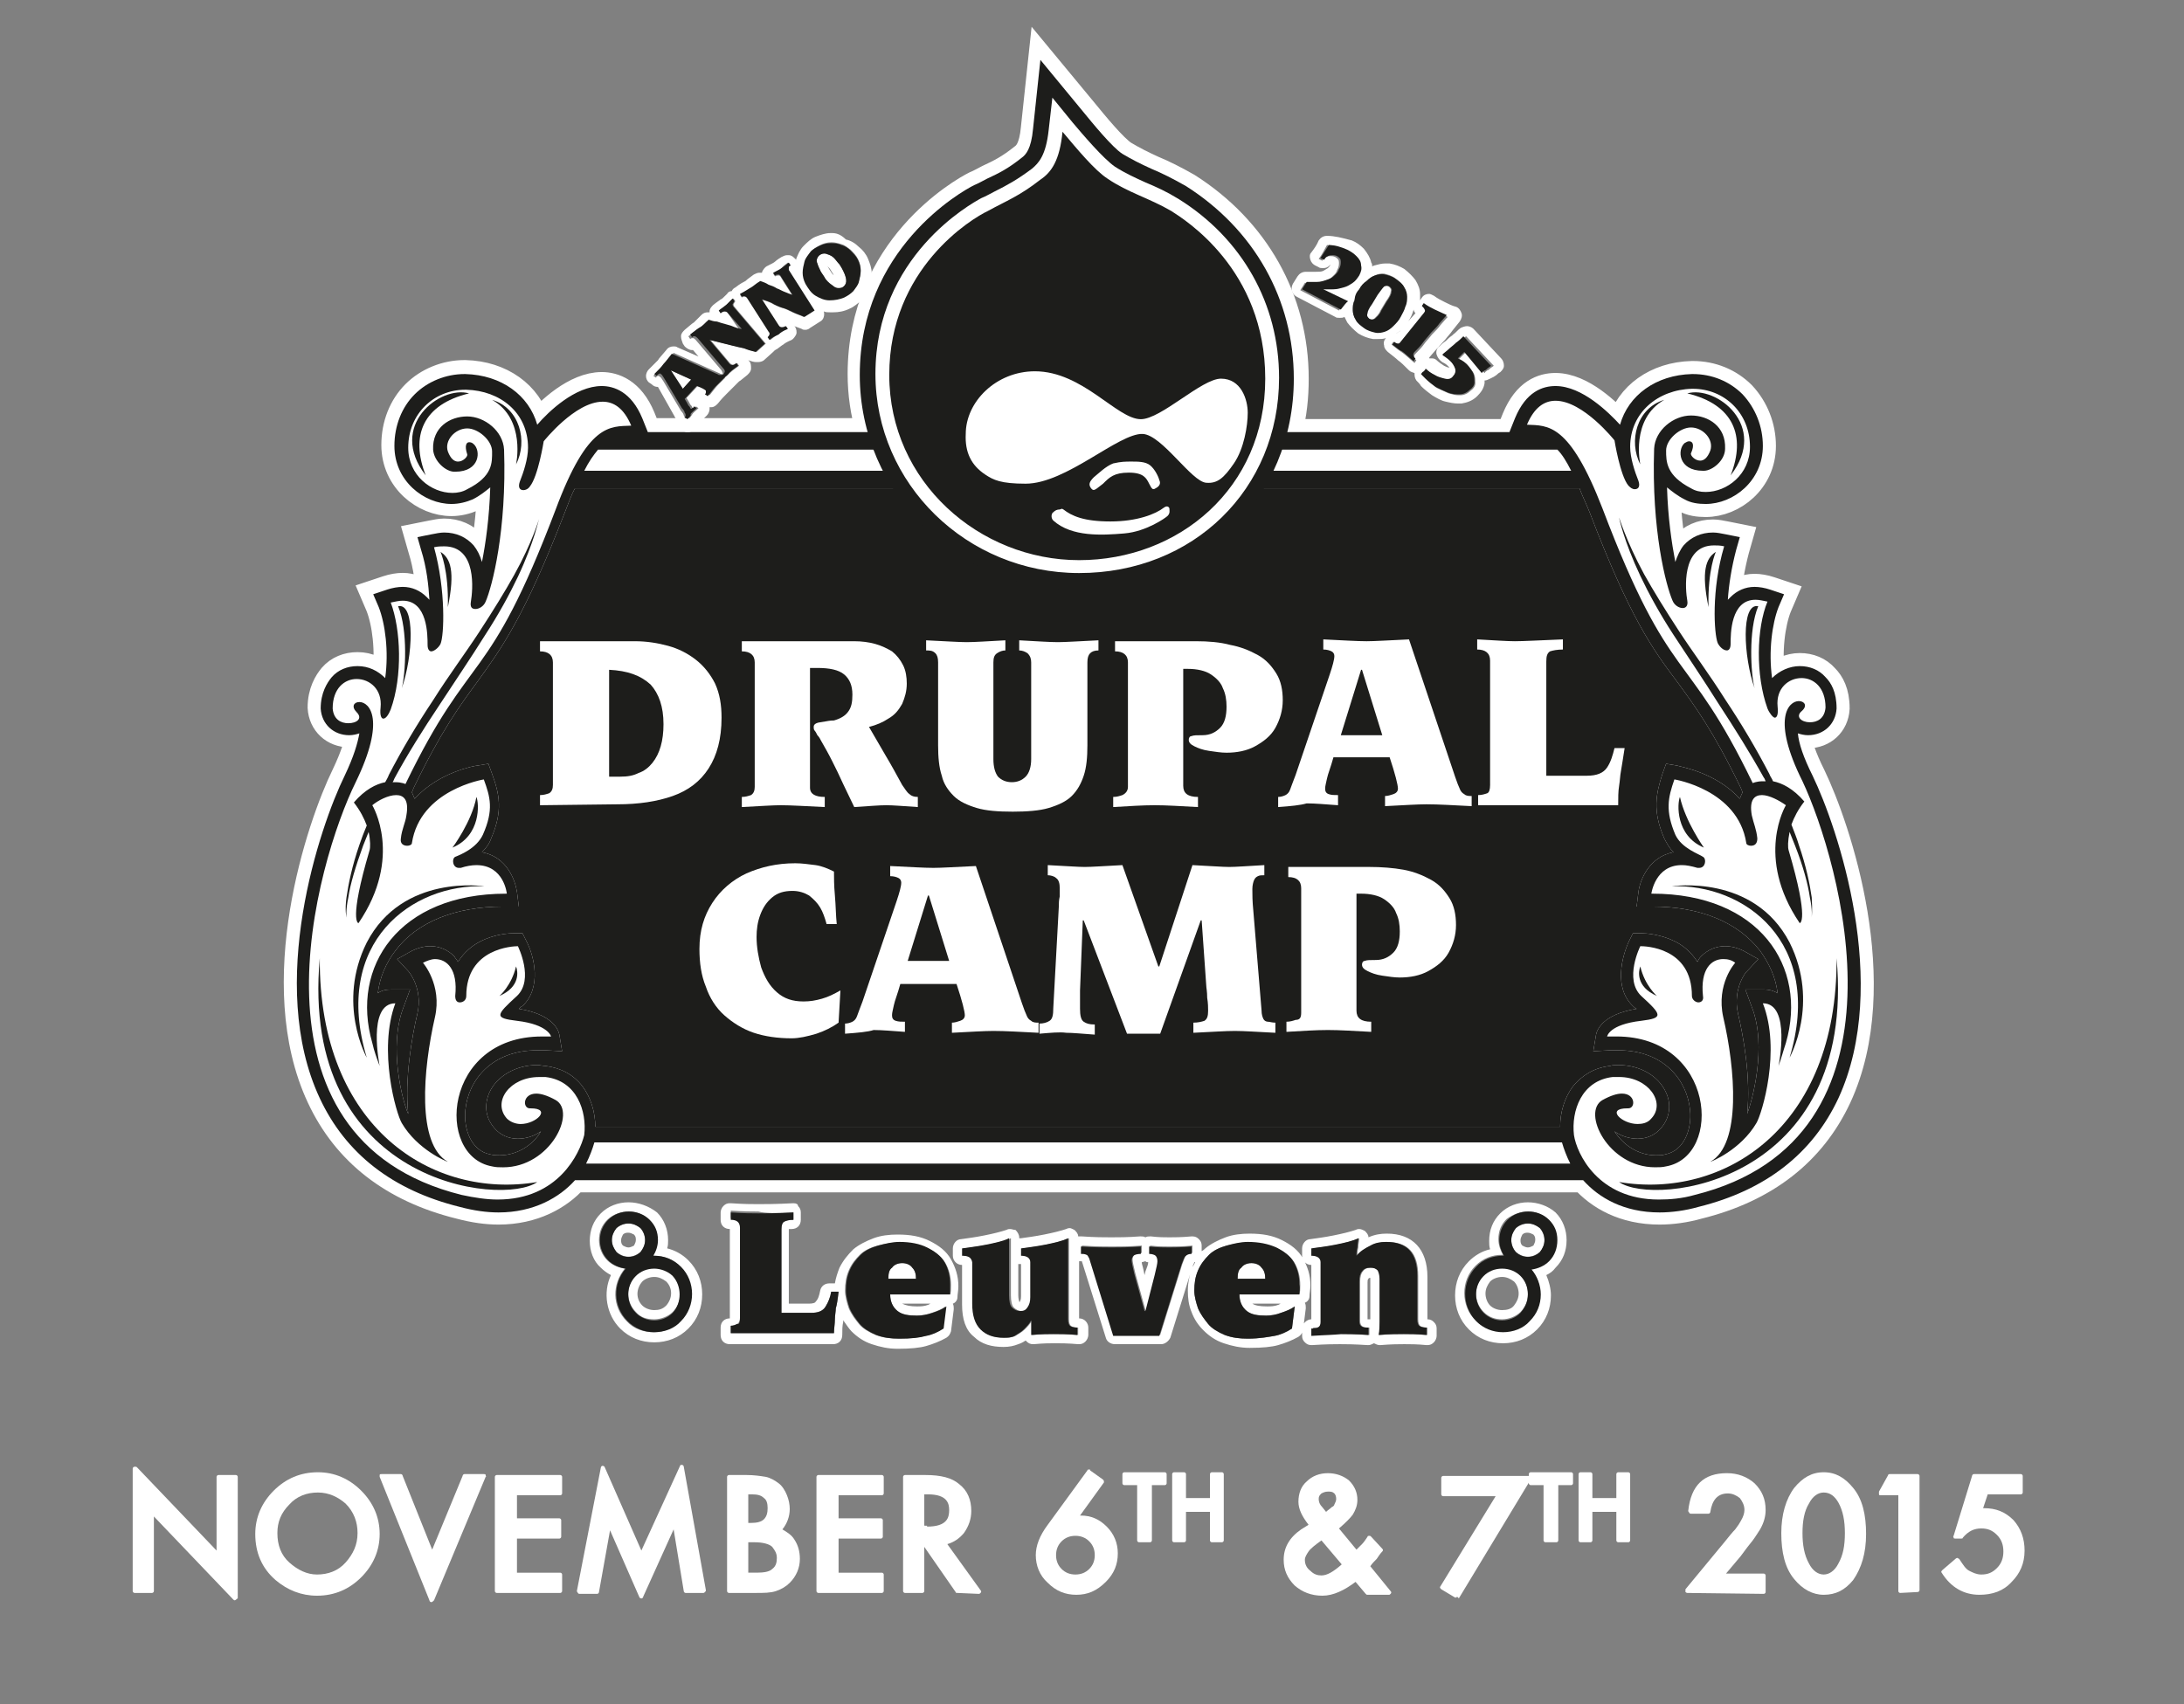 <?xml version="1.0" encoding="utf-8"?>
<!-- Generator: Adobe Illustrator 19.1.0, SVG Export Plug-In . SVG Version: 6.00 Build 0)  -->
<!DOCTYPE svg PUBLIC "-//W3C//DTD SVG 1.1//EN" "http://www.w3.org/Graphics/SVG/1.1/DTD/svg11.dtd">
<svg version="1.1" id="Layer_1" xmlns="http://www.w3.org/2000/svg" xmlns:xlink="http://www.w3.org/1999/xlink" x="0px" y="0px"
	 viewBox="-381 63 237 185" style="enable-background:new -381 63 237 185;" xml:space="preserve">
<rect x="-381" y="63" width="237" height="185" fill="#808080" stroke="none"/>
<style type="text/css">
	.st0{fill:#FFFFFF;}
	.st1{fill:none;stroke:#FFFFFF;stroke-width:2.835;stroke-miterlimit:10;}
	.st2{fill:#1D1D1B;}
</style>
<g id="achtergrond_krullen__x2B__druplicon_2_">
	<g>
		<path class="st0" d="M-184.3,147.2c-1-2-1.5-3.5-1.6-4.6c0.3,0.1,0.7,0.2,1.1,0.2c1.7,0,3-1.2,3.1-2.9l0,0v0
			c0-1.8-0.6-2.8-1.2-3.4c-0.7-0.8-1.7-1.2-2.8-1.2c-1.1,0-2.2,0.5-3,1.3c0,0,0,0,0,0c-0.4-2.9,0-5.9,0.7-7.7l0.6-1.4l-1.5-0.5
			c-0.6-0.2-1.2-0.3-1.7-0.3c-1,0-1.9,0.4-2.6,1.1c-0.1,0.1-0.2,0.2-0.3,0.3c0.1-1.6,0.4-3.5,0.9-5.4l0.4-1.4l-1.5-0.3
			c-0.5-0.1-1-0.2-1.4-0.2c-1.3,0-2.4,0.5-3.2,1.4c-0.4,0.5-0.7,1.2-0.9,1.8c-0.4-2.1-0.8-4.8-0.9-8.1c0.5,0.4,1.1,0.9,1.9,1.3
			c0.7,0.4,1.5,0.5,2.3,0.5c3,0,6.2-2.5,6.2-6.3c0-2.1-0.8-4.1-2.2-5.6c-1.4-1.4-3.3-2.2-5.4-2.2l-0.1,0c-3.9,0.1-6.9,2.3-7.8,5.5
			c-1.2-1.3-4.1-4.2-7-4.2c-1.4,0-3.2,0.6-4.4,3.5l-0.6,1.5h-23.9c0.5-1.9,0.7-3.8,0.7-5.8c0-8.6-4.3-16.2-11.7-20.9
			c-1.4-0.8-2.6-1.4-3.8-1.9c-1.1-0.5-2.1-1-3.1-1.6c-1.1-0.7-3.3-3.4-4.2-4.5l-4.8-5.8l-0.8,7.5c-0.2,2.2-0.8,2.8-1.2,3.1
			c-1.5,1.2-2.5,1.7-3.8,2.3c-0.4,0.2-0.9,0.5-1.4,0.7c-1.4,0.7-12.4,6.9-12.4,20.6c0,2.1,0.3,4.2,0.9,6.2h-24l-0.6-1.5
			c-1.2-2.9-3.1-3.5-4.4-3.5c-2.9,0-5.8,2.8-7,4.2c-0.9-3.2-3.9-5.4-7.8-5.5l-0.1,0c-2,0-4,0.8-5.4,2.2c-1.4,1.4-2.2,3.4-2.2,5.6
			c0,3.8,3.2,6.3,6.2,6.3c0.8,0,1.6-0.2,2.3-0.5c0.8-0.4,1.4-0.9,1.9-1.3c-0.1,3.3-0.5,6.1-0.9,8.1c-0.2-0.7-0.5-1.3-0.9-1.8
			c-0.8-0.9-1.9-1.4-3.2-1.4c-0.4,0-0.9,0.1-1.4,0.2l-1.5,0.3l0.4,1.4c0.6,1.9,0.8,3.8,0.9,5.4c-0.1-0.1-0.2-0.2-0.3-0.3
			c-0.7-0.7-1.6-1.1-2.6-1.1c-0.5,0-1.1,0.1-1.7,0.3l-1.5,0.5l0.6,1.4c0.7,1.8,1.1,4.8,0.7,7.7c0,0,0,0,0,0c-0.8-0.8-1.8-1.3-3-1.3
			c-1.1,0-2.1,0.4-2.8,1.2c-0.5,0.6-1.2,1.7-1.2,3.4v0l0,0c0.1,1.7,1.4,2.9,3.1,2.9c0.4,0,0.8-0.1,1.1-0.2c-0.2,1.1-0.6,2.5-1.6,4.6
			c-2.7,5.5-8.5,22.6-2.7,35c2.8,6,7.9,10,15.2,11.8c1.5,0.4,2.9,0.6,4.2,0.6c3.8,0,6.6-1.6,8.3-3.5h109.4c1.7,1.9,4.4,3.5,8.3,3.5
			c1.3,0,2.8-0.2,4.2-0.6c7.3-1.8,12.4-5.8,15.2-11.8C-175.8,169.8-181.6,152.8-184.3,147.2z"/>
	</g>
	<g>
		<path class="st1" d="M-184.3,147.2c-1-2-1.5-3.5-1.6-4.6c0.3,0.1,0.7,0.2,1.1,0.2c1.7,0,3-1.2,3.1-2.9l0,0v0
			c0-1.8-0.6-2.8-1.2-3.4c-0.7-0.8-1.7-1.2-2.8-1.2c-1.1,0-2.2,0.5-3,1.3c0,0,0,0,0,0c-0.4-2.9,0-5.9,0.7-7.7l0.6-1.4l-1.5-0.5
			c-0.6-0.2-1.2-0.3-1.7-0.3c-1,0-1.9,0.4-2.6,1.1c-0.1,0.1-0.2,0.2-0.3,0.3c0.1-1.6,0.4-3.5,0.9-5.4l0.4-1.4l-1.5-0.3
			c-0.5-0.1-1-0.2-1.4-0.2c-1.3,0-2.4,0.5-3.2,1.4c-0.4,0.5-0.7,1.2-0.9,1.8c-0.4-2.1-0.8-4.8-0.9-8.1c0.5,0.4,1.1,0.9,1.9,1.3
			c0.7,0.4,1.5,0.5,2.3,0.5c3,0,6.2-2.5,6.2-6.3c0-2.1-0.8-4.1-2.2-5.6c-1.4-1.4-3.3-2.2-5.4-2.2l-0.1,0c-3.9,0.1-6.9,2.3-7.8,5.5
			c-1.2-1.3-4.1-4.2-7-4.2c-1.4,0-3.2,0.6-4.4,3.5l-0.6,1.5h-23.9c0.5-1.9,0.7-3.8,0.7-5.8c0-8.6-4.3-16.2-11.7-20.9
			c-1.4-0.8-2.6-1.4-3.8-1.9c-1.1-0.5-2.1-1-3.1-1.6c-1.1-0.7-3.3-3.4-4.2-4.5l-4.8-5.8l-0.8,7.5c-0.2,2.2-0.8,2.8-1.2,3.1
			c-1.5,1.2-2.5,1.7-3.8,2.3c-0.4,0.2-0.9,0.5-1.4,0.7c-1.4,0.7-12.4,6.9-12.4,20.6c0,2.1,0.3,4.2,0.9,6.2h-24l-0.6-1.5
			c-1.2-2.9-3.1-3.5-4.4-3.5c-2.9,0-5.8,2.8-7,4.2c-0.9-3.2-3.9-5.4-7.8-5.5l-0.1,0c-2,0-4,0.8-5.4,2.2c-1.4,1.4-2.2,3.4-2.2,5.6
			c0,3.8,3.2,6.3,6.2,6.3c0.8,0,1.6-0.2,2.3-0.5c0.8-0.4,1.4-0.9,1.9-1.3c-0.1,3.3-0.5,6.1-0.9,8.1c-0.2-0.7-0.5-1.3-0.9-1.8
			c-0.8-0.9-1.9-1.4-3.2-1.4c-0.4,0-0.9,0.1-1.4,0.2l-1.5,0.3l0.4,1.4c0.6,1.9,0.8,3.8,0.9,5.4c-0.1-0.1-0.2-0.2-0.3-0.3
			c-0.7-0.7-1.6-1.1-2.6-1.1c-0.5,0-1.1,0.1-1.7,0.3l-1.5,0.5l0.6,1.4c0.7,1.8,1.1,4.8,0.7,7.7c0,0,0,0,0,0c-0.8-0.8-1.8-1.3-3-1.3
			c-1.1,0-2.1,0.4-2.8,1.2c-0.5,0.6-1.2,1.7-1.2,3.4v0l0,0c0.1,1.7,1.4,2.9,3.1,2.9c0.4,0,0.8-0.1,1.1-0.2c-0.2,1.1-0.6,2.5-1.6,4.6
			c-2.7,5.5-8.5,22.6-2.7,35c2.8,6,7.9,10,15.2,11.8c1.5,0.4,2.9,0.6,4.2,0.6c3.8,0,6.6-1.6,8.3-3.5h109.4c1.7,1.9,4.4,3.5,8.3,3.5
			c1.3,0,2.8-0.2,4.2-0.6c7.3-1.8,12.4-5.8,15.2-11.8C-175.8,169.8-181.6,152.8-184.3,147.2z"/>
	</g>
</g>
<path id="vulling_krullen_6_" class="st2" d="M-200.4,154c0.3,0.6,0.6,1.1,1,1.5c-2.6,0.5-3.6,2.9-3.8,4.3l-0.2,1.6l1.6,0h0.1
	c5.2,0,9.3,1.7,11.7,4.8c1,1.4,1.7,2.9,1.9,4.6c-0.5-0.3-1-0.4-1.5-0.4h0h0h0l-2,0l0.7,1.9c1.7,4.3,0,10.3-0.5,11.6
	c0.4-3.9-0.4-8.4-1-10.9c-0.6-2.7,0.9-4.6,1-4.6l1.2-1.3l-1.6-0.9c-0.6-0.3-1.3-0.5-2-0.5c-1,0-1.9,0.4-2.6,1.1
	c-0.2,0.2-0.3,0.4-0.4,0.6c-0.7-1.1-1.6-1.8-2.4-2.2c-1.6-0.8-3.2-0.9-3.6-0.9h-0.1h0l-0.9,0l-0.4,0.8c-0.8,1.7-1.7,5.1,0.4,7.1
	c0.1,0.1,0.2,0.2,0.4,0.3c-3.7,0.6-4.3,2.3-4.4,2.8l-0.3,1.8l1.8-0.1c0.3,0,0.6,0,0.9,0c5,0,7.5,3.3,7.8,6.5c0.2,2-0.6,4.4-2.7,4.8
	c-0.3,0.1-0.6,0.1-1,0.1c-2,0-3.6-1.2-4.5-2.6c0.7,0.5,1.6,0.8,2.5,0.8c1,0,1.9-0.4,2.5-1.1c1-1.1,1.2-2.6,0.6-3.9
	c-0.8-1.8-2.8-3-5.2-3c-0.3,0-0.6,0-0.9,0.1c-1.7,0.2-3,1-4,2.2c-0.9,1.2-1.4,2.8-1.4,4.4h-104.7c0-1.6-0.5-3.2-1.4-4.4
	c-1-1.3-2.4-2-4-2.2c-0.3,0-0.6-0.1-0.9-0.1c-2.3,0-4.4,1.2-5.2,3c-0.6,1.4-0.4,2.8,0.6,3.9c0.6,0.7,1.5,1.1,2.5,1.1
	c0.9,0,1.8-0.3,2.5-0.8c-0.8,1.4-2.5,2.6-4.5,2.6c-0.3,0-0.6,0-1-0.1c-2.1-0.4-2.9-2.8-2.7-4.8c0.3-3.2,2.8-6.5,7.8-6.5
	c0.3,0,0.6,0,0.9,0l1.8,0.1l-0.3-1.8c-0.1-0.5-0.7-2.2-4.4-2.8c0.1-0.1,0.3-0.3,0.4-0.3c2.1-2,1.3-5.4,0.4-7.1l-0.4-0.8l-0.9,0h0
	h-0.1c-0.5,0-2.1,0.1-3.6,0.9c-0.8,0.4-1.7,1.1-2.4,2.2c-0.1-0.2-0.3-0.4-0.4-0.6c-0.7-0.7-1.6-1.1-2.6-1.1c-0.7,0-1.4,0.2-2,0.5
	l-1.6,0.9l1.2,1.3c0.1,0.1,1.6,1.9,1,4.6c-0.6,2.5-1.4,7.1-1,10.9c-0.6-1.3-2.2-7.3-0.5-11.6l0.7-1.9l-2,0h0h0h0
	c-0.6,0-1.1,0.1-1.5,0.4c0.2-1.7,0.9-3.3,1.9-4.6c2.3-3.1,6.5-4.8,11.7-4.8h0.1l1.6,0l-0.2-1.6c-0.2-1.3-1.1-3.8-3.8-4.3
	c0.4-0.4,0.8-0.9,1-1.5c1.3-3,0.9-4.8,0.1-7l-0.4-1.1l-1.2,0.2c-0.2,0-4.2,0.7-6.8,3.6c-0.1-0.2-0.2-0.5-0.3-0.7l0.2-0.5
	c3-6.2,5-8.9,6.9-11.5c2.6-3.6,5.1-7,9.5-18.4c0.4-1,0.7-1.9,1.1-2.6h109c0.3,0.8,0.7,1.6,1.1,2.6c4.4,11.5,6.8,14.8,9.5,18.4
	c1.9,2.6,3.9,5.3,6.9,11.5l0.2,0.5c-0.1,0.2-0.2,0.4-0.3,0.7c-2.6-2.9-6.6-3.5-6.8-3.6l-1.2-0.2l-0.4,1.1
	C-201.3,149.2-201.7,151-200.4,154z"/>
<path id="tekening_krullen_5_" class="st2" d="M-184.3,147.2c-1-2-1.5-3.5-1.6-4.6c0.3,0.1,0.7,0.2,1.1,0.2c1.7,0,3-1.2,3.1-2.9l0,0
	v0c0-1.8-0.6-2.8-1.2-3.4c-0.7-0.8-1.7-1.2-2.8-1.2c-1.1,0-2.2,0.5-3,1.3c0,0,0,0,0,0c-0.4-2.9,0-5.9,0.7-7.7l0.6-1.4l-1.5-0.5
	c-0.6-0.2-1.2-0.3-1.7-0.3c-1,0-1.9,0.4-2.6,1.1c-0.1,0.1-0.2,0.2-0.3,0.3c0.1-1.6,0.4-3.5,0.9-5.4l0.4-1.4l-1.5-0.3
	c-0.5-0.1-1-0.2-1.4-0.2c-1.3,0-2.4,0.5-3.2,1.4c-0.4,0.5-0.7,1.2-0.9,1.8c-0.4-2.1-0.8-4.8-0.9-8.1c0.5,0.4,1.1,0.9,1.9,1.3
	c0.7,0.4,1.5,0.5,2.3,0.5c3,0,6.2-2.5,6.2-6.3c0-2.1-0.8-4.1-2.2-5.6c-1.4-1.4-3.3-2.2-5.4-2.2l-0.1,0c-3.9,0.1-6.9,2.3-7.8,5.5
	c-1.2-1.3-4.1-4.2-7-4.2c-1.4,0-3.2,0.6-4.4,3.5l-0.6,1.5h-93.5l-0.6-1.5c-1.2-2.9-3.1-3.5-4.4-3.5c-2.9,0-5.8,2.8-7,4.2
	c-0.9-3.2-3.9-5.4-7.8-5.5l-0.1,0c-2,0-4,0.8-5.4,2.2c-1.4,1.4-2.2,3.4-2.2,5.6c0,3.8,3.2,6.3,6.2,6.3c0.8,0,1.6-0.2,2.3-0.5
	c0.8-0.4,1.4-0.9,1.9-1.3c-0.1,3.3-0.5,6.1-0.9,8.1c-0.2-0.7-0.5-1.3-0.9-1.8c-0.8-0.9-1.9-1.4-3.2-1.4c-0.4,0-0.9,0.1-1.4,0.2
	l-1.5,0.3l0.4,1.4c0.6,1.9,0.8,3.8,0.9,5.4c-0.1-0.1-0.2-0.2-0.3-0.3c-0.7-0.7-1.6-1.1-2.6-1.1c-0.5,0-1.1,0.1-1.7,0.3l-1.5,0.5
	l0.6,1.4c0.7,1.8,1.1,4.8,0.7,7.7c0,0,0,0,0,0c-0.8-0.8-1.8-1.3-3-1.3c-1.1,0-2.1,0.4-2.8,1.2c-0.5,0.6-1.2,1.7-1.2,3.4v0l0,0
	c0.1,1.7,1.4,2.9,3.1,2.9c0.4,0,0.8-0.1,1.1-0.2c-0.2,1.1-0.6,2.5-1.6,4.6c-2.7,5.5-8.5,22.6-2.7,35c2.8,6,7.9,10,15.2,11.8
	c1.5,0.4,2.9,0.6,4.2,0.6c3.8,0,6.6-1.6,8.3-3.5h109.4c1.7,1.9,4.4,3.5,8.3,3.5c1.3,0,2.8-0.2,4.2-0.6c7.3-1.8,12.4-5.8,15.2-11.8
	C-175.8,169.8-181.6,152.8-184.3,147.2z M-200.4,154c0.3,0.6,0.6,1.1,1,1.5c-2.6,0.5-3.6,2.9-3.8,4.3l-0.2,1.6l1.6,0h0.1
	c5.2,0,9.3,1.7,11.7,4.8c1,1.4,1.7,2.9,1.9,4.6c-0.5-0.3-1-0.4-1.5-0.4h0h0h0l-2,0l0.7,1.9c1.7,4.3,0,10.3-0.5,11.6
	c0.4-3.9-0.4-8.4-1-10.9c-0.6-2.7,0.9-4.6,1-4.6l1.2-1.3l-1.6-0.9c-0.6-0.3-1.3-0.5-2-0.5c-1,0-1.9,0.4-2.6,1.1
	c-0.2,0.2-0.3,0.4-0.4,0.6c-0.7-1.1-1.6-1.8-2.4-2.2c-1.6-0.8-3.2-0.9-3.6-0.9h-0.1h0l-0.9,0l-0.4,0.8c-0.8,1.7-1.7,5.1,0.4,7.1
	c0.1,0.1,0.2,0.2,0.4,0.3c-3.7,0.6-4.3,2.3-4.4,2.8l-0.3,1.8l1.8-0.1c0.3,0,0.6,0,0.9,0c5,0,7.5,3.3,7.8,6.5c0.2,2-0.6,4.4-2.7,4.8
	c-0.3,0.1-0.6,0.1-1,0.1c-2,0-3.6-1.2-4.5-2.6c0.7,0.5,1.6,0.8,2.5,0.8c1,0,1.9-0.4,2.5-1.1c1-1.1,1.2-2.6,0.6-3.9
	c-0.8-1.8-2.8-3-5.2-3c-0.3,0-0.6,0-0.9,0.1c-1.7,0.2-3,1-4,2.2c-0.9,1.2-1.4,2.8-1.4,4.4h-104.7c0-1.6-0.5-3.2-1.4-4.4
	c-1-1.3-2.4-2-4-2.2c-0.3,0-0.6-0.1-0.9-0.1c-2.3,0-4.4,1.2-5.2,3c-0.6,1.4-0.4,2.8,0.6,3.9c0.6,0.7,1.5,1.1,2.5,1.1
	c0.9,0,1.8-0.3,2.5-0.8c-0.8,1.4-2.5,2.6-4.5,2.6c-0.3,0-0.6,0-1-0.1c-2.1-0.4-2.9-2.8-2.7-4.8c0.3-3.2,2.8-6.5,7.8-6.5
	c0.3,0,0.6,0,0.9,0l1.8,0.1l-0.3-1.8c-0.1-0.5-0.7-2.2-4.4-2.8c0.1-0.1,0.3-0.3,0.4-0.3c2.1-2,1.3-5.4,0.4-7.1l-0.4-0.8l-0.9,0h0
	h-0.1c-0.5,0-2.1,0.1-3.6,0.9c-0.8,0.4-1.7,1.1-2.4,2.2c-0.1-0.2-0.3-0.4-0.4-0.6c-0.7-0.7-1.6-1.1-2.6-1.1c-0.7,0-1.4,0.2-2,0.5
	l-1.6,0.9l1.2,1.3c0.1,0.1,1.6,1.9,1,4.6c-0.6,2.5-1.4,7.1-1,10.9c-0.6-1.3-2.2-7.3-0.5-11.6l0.7-1.9l-2,0h0h0h0
	c-0.6,0-1.1,0.1-1.5,0.4c0.2-1.7,0.9-3.3,1.9-4.6c2.3-3.1,6.5-4.8,11.7-4.8h0.1l1.6,0l-0.2-1.6c-0.2-1.3-1.1-3.8-3.8-4.3
	c0.4-0.4,0.8-0.9,1-1.5c1.3-3,0.9-4.8,0.1-7l-0.4-1.1l-1.2,0.2c-0.2,0-4.2,0.7-6.8,3.6c-0.1-0.2-0.2-0.5-0.3-0.7l0.2-0.5
	c3-6.2,5-8.9,6.9-11.5c2.6-3.6,5.1-7,9.5-18.4c0.4-1,0.7-1.9,1.1-2.6h109c0.3,0.8,0.7,1.6,1.1,2.6c4.4,11.5,6.8,14.8,9.5,18.4
	c1.9,2.6,3.9,5.3,6.9,11.5l0.2,0.5c-0.1,0.2-0.2,0.4-0.3,0.7c-2.6-2.9-6.6-3.5-6.8-3.6l-1.2-0.2l-0.4,1.1
	C-201.3,149.2-201.7,151-200.4,154z M-317.6,114.1c0.5-1,1-1.7,1.5-2.3h104.1c0.5,0.5,1,1.3,1.5,2.3H-317.6z M-327,193.2
	c-1.2,0-2.5-0.2-3.9-0.5c-24.6-6.1-15.7-36.3-11.5-44.8c3.3-6.8,1.5-8.7,0.4-8.7c-0.6,0-0.9,0.5-0.3,1.1c0.7,0.7,0,1.2-0.9,1.2
	c-0.8,0-1.6-0.4-1.7-1.6c0-2.2,1.3-3.2,2.6-3.2c1.4,0,2.8,1.1,2.6,3.1c-0.1,0.9,0.1,1.2,0.3,1.2c0.3,0,0.6-0.5,0.8-1
	c1.3-3.6,1.1-8.7,0-11.6c0.5-0.1,0.9-0.2,1.3-0.2c2.7,0,2.7,3.7,2.7,4.8c0,0.5,0.2,0.7,0.4,0.7c0.3,0,0.8-0.4,1-0.8
	c0.4-0.9,0.6-5.8-0.7-10.5c0.4-0.1,0.8-0.1,1.1-0.1c3.6,0,3.1,4.8,2.9,6c-0.1,0.6,0.1,0.8,0.5,0.8c0.4,0,0.9-0.3,1.1-0.8
	c0.7-1.6,2.3-7.7,2-16.5c-0.1-2-2.1-3.6-4-3.6c-1.9,0-3.8,1.2-3.7,3.6c0.1,1.3,1.4,2.4,2.3,2.4c0,0,0,0,0.1,0c2.7,0,2.8-2.3,2-3
	c-0.2-0.2-0.4-0.2-0.5-0.2c-0.3,0-0.5,0.4-0.2,1.3c0.1,0.2-0.4,0.8-1,0.8c-0.4,0-0.8-0.3-1.1-1.1c-0.4-1.2,0.8-2.5,2.1-2.5
	c1.2,0,2.7,1.3,2.7,2.5c0,1.2,0.1,2.7-2.7,4.1c-0.5,0.3-1.1,0.4-1.6,0.4c-2.3,0-4.8-1.9-4.8-4.9c0-3.7,2.8-6.3,6.2-6.3
	c0,0,0.1,0,0.1,0c3.7,0.1,6.7,2.5,6.7,6.3c0,1.2-0.5,2.7-0.9,3.7c-0.2,0.6,0,0.9,0.4,0.9c0.2,0,0.5-0.1,0.7-0.4
	c0.9-1.1,1.5-4.9,1.5-4.9s3.4-4.3,6.4-4.3c1.2,0,2.3,0.7,3.1,2.6c-2.3,0.1-4.7-0.3-8.2,9.1c-7.4,19.5-9.1,14.9-16.3,29.8
	c0,0-0.4-0.2-1.1-0.2c-0.1,0-0.2,0-0.3,0c0.1-0.1,0.1-0.2,0.2-0.4c1.4-2.6,3.1-5.3,4.9-8c1.7-2.6,3.4-5.1,4.9-7.5
	c1.5-2.3,2.7-4.5,3.6-6.4c1.8-3.8,2.3-6.4,2.3-6.3c0,0-0.7,2.5-2.7,6.1c-1,1.8-2.3,3.9-3.8,6.2c-1.5,2.3-3.3,4.7-5,7.4
	c-1.8,2.7-3.4,5.4-4.8,8.1c-0.1,0.3-0.3,0.6-0.4,0.8c-1,0.2-2.2,0.8-3.4,2.2c0.7,0.9,1.1,1.7,1.4,2.5c-0.3,0.7-0.6,1.5-0.8,2.1
	c-0.8,2.3-1.2,4.3-1.4,5.7c-0.2,1.4,0,2.2,0,2.2c0,0-0.1-0.8,0.2-2.2c0.2-1.4,0.8-3.4,1.6-5.6c0.2-0.5,0.4-1,0.6-1.5
	c0.2,0.9,0.2,1.7,0.1,2c-2.3,7.8-1.2,7.9-1.2,7.9c4.9-7.2,1.5-12.8,1.5-12.8c0.6-0.5,1.7-1.1,2.6-1.1c0.8,0,1.4,0.5,1.1,2.2
	c-0.1,0.8-0.5,1.5-0.6,2.5c-0.1,0.6,0.3,0.8,0.7,0.8c0.2,0,0.5-0.1,0.5-0.3c0.9-5.8,7.8-6.9,7.8-6.9c0.7,1.9,1.1,3.3-0.1,6
	c-0.7,1.5-2.5,2.2-3,2.4c-0.4,0.2-0.3,1.2,0.4,1.2c0.1,0,0.1,0,0.2,0c0.6-0.2,1.2-0.3,1.7-0.3c3,0,3.3,3.1,3.3,3.1c0,0,0,0-0.1,0
	c-11.6,0-16.9,7.9-14.5,16.2c0.2,0.9,0.5,1.7,0.8,2.5c0,0,0,0,0,0c0,0-1.4-6.8,1.7-6.8c0,0,0,0,0,0c-1.9,5.1,0.1,12,0.7,13
	c1.7,2.9,4.9,4.2,5,4.2c0,0,0,0,0,0c-3.4-1.9-2.7-10-1.4-15.7c0.8-3.5-1.3-5.9-1.3-5.9c0.4-0.2,0.9-0.4,1.3-0.4c1.3,0,2.5,1.1,2.2,4
	c0,0.5,0.2,0.7,0.5,0.7c0.3,0,0.7-0.2,0.7-0.7c0-5.2,5.1-5.4,5.6-5.4c0,0,0,0,0,0s1.8,3.6-0.1,5.4c-2.3,2.1-2.5,2.4,0,2.7
	c3.4,0.4,3.7,1.7,3.7,1.7c-0.3,0-0.7,0-1,0c-10.7,0-11.6,13-5.4,14.1c0.4,0.1,0.8,0.1,1.2,0.1c5.1,0,8-6,5.7-7.3
	c-0.9-0.5-1.6-0.7-2.1-0.7c-1.5,0-1.5,1.6-0.7,1.6c0,0,0,0,0,0c0.1,0,0.1,0,0.1,0c2.3,0,0.6,1.7-1.1,1.7c-0.5,0-1.1-0.2-1.5-0.6
	c-1.6-1.8,0.3-4.5,3.5-4.5c0.2,0,0.5,0,0.7,0c3.4,0.4,4.5,3.7,4.2,6.3C-318.1,188.2-320.4,193.2-327,193.2z M-317.4,189.3
	c0.4-0.8,0.7-1.6,0.9-2.3h105c0.2,0.7,0.5,1.5,0.9,2.3H-317.4z M-197.1,192.7c-1.4,0.4-2.7,0.5-3.9,0.5c-6.6,0-8.9-5-9.2-7
	c-0.3-2.6,0.8-5.9,4.2-6.3c0.2,0,0.5,0,0.7,0c3.2,0,5.1,2.8,3.5,4.5c-0.4,0.5-1,0.6-1.5,0.6c-1.7,0-3.5-1.7-1.1-1.7c0,0,0.1,0,0.1,0
	c0,0,0,0,0,0c0.8,0,0.8-1.6-0.7-1.6c-0.5,0-1.2,0.2-2.1,0.7c-2.3,1.3,0.6,7.3,5.7,7.3c0.4,0,0.8,0,1.2-0.1
	c6.2-1.1,5.3-14.1-5.4-14.1c-0.3,0-0.6,0-1,0c0,0,0.2-1.3,3.7-1.7c2.4-0.3,2.3-0.6,0-2.7c-1.9-1.8-0.1-5.4-0.1-5.4s0,0,0,0
	c0.5,0,5.6,0.1,5.6,5.4c0,0.4,0.4,0.7,0.7,0.7c0.3,0,0.6-0.2,0.5-0.7c-0.3-2.9,0.9-4,2.2-4c0.5,0,0.9,0.1,1.3,0.4
	c0,0-2.1,2.3-1.3,5.9c1.3,5.6,2,13.8-1.4,15.7c0,0,0,0,0,0c0.1,0,3.3-1.3,5-4.2c0.6-1,2.7-7.9,0.7-13c0,0,0,0,0,0
	c3.1,0,1.7,6.8,1.7,6.8c0,0,0,0,0,0c0.3-0.8,0.5-1.6,0.8-2.5c2.4-8.3-2.9-16.2-14.5-16.2c0,0,0,0-0.1,0c0,0,0.4-3.1,3.3-3.1
	c0.5,0,1,0.1,1.7,0.3c0.1,0,0.2,0,0.2,0c0.7,0,0.8-1,0.4-1.2c-0.4-0.3-2.3-0.9-3-2.4c-1.1-2.6-0.8-4-0.1-6c0,0,6.9,1.1,7.8,6.9
	c0,0.2,0.3,0.3,0.5,0.3c0.4,0,0.7-0.2,0.7-0.8c-0.1-1-0.4-1.6-0.6-2.5c-0.3-1.7,0.3-2.2,1.1-2.2c0.8,0,1.9,0.6,2.6,1.1
	c0,0-3.4,5.6,1.5,12.8c0,0,1.1-0.1-1.2-7.9c-0.1-0.3-0.1-1,0.1-2c0.2,0.5,0.4,1,0.6,1.5c0.9,2.3,1.4,4.2,1.6,5.6
	c0.3,1.4,0.2,2.2,0.2,2.2c0,0,0.1-0.8,0-2.2c-0.2-1.4-0.6-3.4-1.4-5.7c-0.2-0.7-0.5-1.4-0.8-2.2c0.3-0.8,0.7-1.6,1.4-2.5
	c-1.2-1.4-2.4-2-3.4-2.2c-0.1-0.3-0.3-0.5-0.4-0.8c-1.4-2.7-3-5.4-4.8-8.1c-1.7-2.7-3.5-5.1-5-7.4c-1.5-2.3-2.8-4.4-3.8-6.2
	c-2-3.7-2.7-6.2-2.7-6.1c0,0,0.5,2.5,2.3,6.3c0.9,1.9,2.1,4.1,3.6,6.4c1.5,2.3,3.2,4.8,4.9,7.5c1.7,2.6,3.4,5.3,4.9,8
	c0.1,0.1,0.1,0.2,0.2,0.4c-0.1,0-0.2,0-0.3,0c-0.7,0-1.1,0.2-1.1,0.2c-7.2-14.9-8.9-10.3-16.3-29.8c-3.6-9.3-5.9-9-8.2-9.1
	c0.8-1.9,1.9-2.6,3.1-2.6c3,0,6.4,4.3,6.4,4.3s0.6,3.8,1.5,4.9c0.2,0.2,0.4,0.4,0.7,0.4c0.4,0,0.6-0.3,0.4-0.9
	c-0.4-1-0.9-2.5-0.9-3.7c0-3.7,3-6.2,6.7-6.3c0,0,0.1,0,0.1,0c3.4,0,6.2,2.6,6.2,6.3c0,3-2.5,4.9-4.8,4.9c-0.6,0-1.1-0.1-1.6-0.4
	c-2.7-1.4-2.7-2.9-2.7-4.1c0-1.2,1.5-2.5,2.7-2.5c1.3,0,2.5,1.3,2.1,2.5c-0.3,0.8-0.7,1.1-1.1,1.1c-0.6,0-1.1-0.6-1-0.8
	c0.4-0.9,0.2-1.3-0.2-1.3c-0.2,0-0.3,0.1-0.5,0.2c-0.8,0.7-0.7,3,2,3c0,0,0,0,0.1,0c0.9,0,2.3-1.1,2.3-2.4c0.1-2.4-1.8-3.6-3.7-3.6
	c-1.9,0-3.9,1.6-4,3.6c-0.3,8.9,1.3,14.9,2,16.5c0.2,0.5,0.7,0.8,1.1,0.8c0.3,0,0.6-0.2,0.5-0.8c-0.2-1.1-0.7-6,2.9-6
	c0.3,0,0.7,0,1.1,0.1c-1.4,4.7-1.1,9.5-0.7,10.5c0.2,0.4,0.6,0.8,1,0.8c0.2,0,0.4-0.2,0.4-0.7c0-1.1,0-4.8,2.7-4.8
	c0.4,0,0.8,0.1,1.3,0.2c-1.2,2.9-1.3,8,0,11.6c0.2,0.5,0.6,1,0.8,1c0.2,0,0.4-0.3,0.3-1.2c-0.2-2,1.2-3.1,2.6-3.1
	c1.3,0,2.6,1,2.6,3.2c-0.1,1.2-0.9,1.6-1.7,1.6c-0.9,0-1.6-0.6-0.9-1.2c0.7-0.6,0.3-1.1-0.3-1.1c-1.1,0-3,1.9,0.4,8.7
	C-181.4,156.3-172.5,186.6-197.1,192.7z"/>
<path class="st2" d="M-341.2,177.8c-3.8-12.6,5-18.9,12.8-18.6c0,0-8.9-1.4-12.8,6.1C-344.5,171.9-341.2,177.8-341.2,177.8z"/>
<path class="st2" d="M-327.6,106.4c3,0.9,3.9,4.5,2.6,7C-325,113.4-323.9,108.5-327.6,106.4z"/>
<path class="st2" d="M-330.1,105.7c-5,1.2-6.4,4.6-4.7,8.9C-339,109.2-333.2,104.8-330.1,105.7z"/>
<path class="st2" d="M-333.2,122.9c1.1,0.7,1.6,2.1,0.8,6C-332.3,124.8-333.2,122.9-333.2,122.9z"/>
<path class="st2" d="M-346.3,167c-0.1,18.5,12.3,26.2,23.6,24.3C-326.5,194-348.5,191.5-346.3,167z"/>
<path class="st2" d="M-331.9,155c3.1-1.3,2.9-4.8,2.6-5.5C-329.8,152.2-331.9,155-331.9,155z"/>
<path class="st2" d="M-326.8,171.1c2.3-1,2-2.7,1.8-3.2C-325.5,170-326.8,171.1-326.8,171.1z"/>
<path class="st2" d="M-337.8,128.8c1.1,2.6,0.8,7.4,0.4,8.9C-336.2,134.3-335.9,128.4-337.8,128.8z"/>
<path class="st2" d="M-186.8,177.8c3.8-12.6-5-18.9-12.8-18.6c0,0,8.9-1.4,12.8,6.1C-183.5,171.9-186.8,177.8-186.8,177.8z"/>
<path class="st2" d="M-200.4,106.4c-3,0.9-3.9,4.5-2.6,7C-203,113.4-204.1,108.5-200.4,106.4z"/>
<path class="st2" d="M-197.9,105.7c5,1.2,6.4,4.6,4.7,8.9C-189,109.2-194.8,104.8-197.9,105.7z"/>
<path class="st2" d="M-194.8,122.9c-1.1,0.7-1.6,2.1-0.8,6C-195.7,124.8-194.8,122.9-194.8,122.9z"/>
<path class="st2" d="M-181.7,167c0.1,18.5-12.3,26.2-23.6,24.3C-201.5,194-179.5,191.5-181.7,167z"/>
<path class="st2" d="M-196.1,155c-3.1-1.3-2.9-4.8-2.6-5.5C-198.1,152.2-196.1,155-196.1,155z"/>
<path class="st2" d="M-201.2,171.1c-2.3-1-2-2.7-1.8-3.2C-202.5,170-201.2,171.1-201.2,171.1z"/>
<path class="st2" d="M-190.2,128.8c-1.1,2.6-0.8,7.4-0.4,8.9C-191.8,134.3-192.1,128.4-190.2,128.8z"/>
<path id="buitenste_rand_druplicon_4_" class="st2" d="M-268.1,69.5l-0.8,7.5c-0.2,2.2-0.8,2.8-1.2,3.1c-1.5,1.2-2.5,1.7-3.8,2.3
	c-0.4,0.2-0.9,0.5-1.4,0.7c-1.4,0.7-12.4,6.9-12.4,20.6c0,12.8,10.6,23.3,23.7,23.3c13.3,0,23.4-9.9,23.4-22.9
	c0-8.6-4.3-16.2-11.7-20.9c-1.4-0.8-2.6-1.4-3.8-1.9c-1.1-0.5-2.1-1-3.1-1.6c-1.1-0.7-3.3-3.4-4.2-4.5L-268.1,69.5L-268.1,69.5z"/>
<path id="zwart_hoofd_druplicon_2_" class="st2" d="M-253.9,86c-2.4-1.5-4.6-2.1-6.9-3.5c-1.4-0.9-3.3-3.2-4.9-5.1
	c-0.3,3.1-1.3,4.4-2.3,5.2c-2.3,1.8-3.7,2.3-5.7,3.4c-1.7,0.9-10.7,6.2-10.7,17.8s9.7,20.1,20.6,20.1c10.8,0,20.2-7.9,20.2-19.7
	S-252.4,86.9-253.9,86z"/>
<path id="witte_rand_in_druplicon_2_" class="st0" d="M-265.7,77.3c1.6,1.9,3.5,4.2,4.9,5.1c2.2,1.5,4.5,2.1,6.9,3.5
	c1.4,0.9,10.2,6.3,10.2,18.2s-9.4,19.7-20.2,19.7s-20.6-8.5-20.6-20.1s9-17,10.7-17.8c2-1.1,3.4-1.6,5.7-3.4
	C-266.9,81.7-266,80.4-265.7,77.3 M-266.8,73.6l-0.4,3.5c-0.3,2.8-1.1,3.6-1.8,4.2c-1.6,1.2-2.7,1.8-4.1,2.5
	c-0.4,0.2-0.9,0.5-1.4,0.7c-1.1,0.6-11.5,6.3-11.5,19.1c0,11.9,9.9,21.6,22.1,21.6c12.4,0,21.7-9.1,21.7-21.2c0-8-4-15.1-10.9-19.4
	c-1.3-0.8-2.4-1.3-3.6-1.8c-1.1-0.5-2.2-1-3.3-1.7c-1.3-0.9-3.5-3.5-4.6-4.8L-266.8,73.6L-266.8,73.6z"/>
<path class="st0" d="M-258.2,113.1c0.7,0,1.5,0,2,0.4s0.9,1.2,1,1.6c0.2,0.4,0,0.7-0.4,0.9c-0.3,0.2-0.4,0.1-0.7-0.5
	c-0.3-0.6-0.6-1.2-2.2-1.2c-1.6,0-2.1,0.5-2.8,1.2c-0.8,0.6-1,0.9-1.3,0.5c-0.3-0.4-0.2-0.7,0.3-1.2c0.5-0.4,1.3-1.2,2.1-1.5
	C-259.3,113.1-258.9,113.1-258.2,113.1L-258.2,113.1z"/>
<path class="st0" d="M-265.6,118.3c0.9,0.7,2.2,1.3,5.1,1.3c2.9,0,4.9-0.8,5.8-1.5c0.4-0.3,0.6,0,0.6,0.1c0,0.2,0.1,0.5-0.2,0.8
	c-0.2,0.2-2.3,1.7-4.7,1.9c-2.4,0.2-5.7,0.4-7.7-1.4c-0.3-0.3-0.2-0.8,0-0.9c0.2-0.2,0.4-0.3,0.7-0.3
	C-265.7,118.2-265.8,118.2-265.6,118.3L-265.6,118.3z"/>
<path class="st0" d="M-276.2,110.1c0-3.5,3.3-6.8,7.5-6.8c5.2,0,8.9,5.2,11.5,5.2c2.2,0,6.6-4.4,8.7-4.4c2.2,0,2.9,2.3,2.9,3.7
	c0,1.4-0.4,3.9-1.5,5.5c-1.1,1.6-1.8,2.2-3,2.1c-1.6-0.1-4.8-5.2-6.9-5.3c-2.6-0.1-8.3,5.4-12.7,5.4c-2.7,0-3.5-0.4-4.4-1
	C-275.6,113.5-276.3,112.1-276.2,110.1L-276.2,110.1z"/>
<g>
	<path class="st0" d="M-290.7,89.3c0.3,0,0.7,0.1,1,0.2c0.4,0.1,0.7,0.4,1,0.6c0.3,0.3,0.6,0.6,0.8,1c0.2,0.4,0.3,0.8,0.3,1.2
		c0,0.4-0.1,0.8-0.2,1.2c-0.1,0.4-0.4,0.7-0.6,1c-0.3,0.3-0.6,0.5-1,0.7c-0.4,0.2-0.9,0.3-1.3,0.3c-0.1,0-0.2,0-0.2,0
		c-0.5,0-1-0.2-1.5-0.5c-0.5-0.3-0.8-0.7-1.1-1.3c-0.2-0.4-0.3-0.8-0.3-1.2c0-0.4,0.1-0.8,0.2-1.2c0.1-0.4,0.4-0.7,0.6-1
		c0.3-0.3,0.6-0.5,1-0.7c0.4-0.2,0.8-0.3,1.2-0.3C-290.8,89.3-290.8,89.3-290.7,89.3 M-290,94.3c0.1,0,0.2,0,0.4-0.1
		c0.5-0.3,0.6-0.8,0.1-1.8c-0.1-0.2-0.2-0.4-0.4-0.7c-0.2-0.2-0.4-0.5-0.6-0.7c-0.2-0.2-0.4-0.3-0.7-0.4c-0.1,0-0.2-0.1-0.3-0.1
		c-0.1,0-0.2,0-0.4,0.1c-0.2,0.1-0.3,0.2-0.4,0.4c-0.1,0.2-0.1,0.4,0,0.6c0,0.2,0.1,0.4,0.2,0.6c0.1,0.3,0.4,0.6,0.6,1
		c0.3,0.4,0.6,0.6,0.9,0.8C-290.4,94.3-290.2,94.3-290,94.3 M-237,89.6c0.6,0,1.3,0.2,2,0.5c0.4,0.2,0.7,0.4,1,0.7
		c0.3,0.3,0.5,0.6,0.5,1c0.1,0.4,0,0.7-0.2,1.1c-0.2,0.3-0.4,0.6-0.7,0.8c-0.3,0.2-0.6,0.4-1,0.5c-0.4,0.1-0.7,0.2-1.1,0.2
		c-0.1,0-0.2,0-0.4,0c-0.2,0-0.5,0-0.8,0l0,0l2.7,1.3c-0.1,0.1-0.3,0.5-0.7,1l-4.2-2.2l0.5-0.8c0.2,0,0.4,0,0.7,0c0.1,0,0.3,0,0.4,0
		c0.3,0,0.7-0.1,1-0.2c0.3-0.1,0.6-0.2,0.8-0.4s0.5-0.4,0.6-0.8c0.2-0.3,0.2-0.6,0.2-0.8c0-0.3-0.1-0.4-0.4-0.6
		c-0.2-0.1-0.4-0.1-0.5-0.1c0,0,0,0,0,0c-0.2,0-0.3,0-0.5,0.1c-0.2,0.1-0.3,0.2-0.4,0.4l-0.4-0.2C-237.5,90.6-237.3,90.1-237,89.6
		C-237,89.6-237,89.6-237,89.6 M-295.5,91.5l0.2,0.3c-0.1,0.1-0.2,0.1-0.2,0.2c0,0.1,0,0.2,0,0.3l2.8,4.4l-1.1,0.7
		c-0.4-0.2-0.8-0.3-1.2-0.5c-0.4-0.2-0.8-0.4-1.2-0.5c-0.4-0.2-0.8-0.3-1.1-0.5c-0.4-0.2-0.8-0.3-1.1-0.4l0,0l1.8,2.8
		c0.1,0.2,0.2,0.2,0.4,0.2c0.1,0,0.3,0,0.4-0.1l0.2,0.3c-0.5,0.2-0.8,0.4-1,0.6c-0.2,0.1-0.4,0.3-0.8,0.6l-0.2-0.3
		c0.2-0.2,0.3-0.4,0.1-0.6l-2.3-3.6c-0.1-0.2-0.2-0.2-0.4-0.2c-0.1,0-0.2,0-0.3,0.1l-0.2-0.3c0.6-0.3,1-0.6,1.2-0.7
		c0.2-0.1,0.5-0.4,1-0.7c0.3,0.1,0.6,0.2,0.9,0.4c0.3,0.1,0.6,0.2,0.9,0.4c0.3,0.1,0.6,0.3,0.9,0.4c0.2,0.1,0.5,0.2,0.8,0.3l0,0
		l-1.2-1.9c-0.1-0.2-0.2-0.3-0.3-0.3c0,0,0,0,0,0c-0.1,0-0.2,0-0.4,0.1l-0.2-0.3c0.4-0.2,0.8-0.4,0.9-0.5
		C-296.2,92-295.9,91.8-295.5,91.5 M-231.1,92.7c0.1,0,0.2,0,0.3,0c0.4,0.1,0.8,0.2,1.2,0.5c0.4,0.3,0.7,0.5,0.9,0.9
		c0.2,0.3,0.3,0.7,0.3,1c0,0.3,0,0.7-0.2,1.1c-0.1,0.4-0.3,0.7-0.5,1.1c-0.2,0.4-0.5,0.7-0.8,1c-0.3,0.3-0.6,0.5-0.9,0.6
		c-0.2,0.1-0.5,0.1-0.7,0.1c-0.1,0-0.2,0-0.3,0c-0.4-0.1-0.8-0.2-1.2-0.5c-0.4-0.3-0.7-0.5-0.9-0.9c-0.2-0.3-0.3-0.7-0.3-1
		c0-0.4,0-0.7,0.2-1.1c0.1-0.4,0.3-0.7,0.5-1.1c0.2-0.4,0.5-0.7,0.8-0.9c0.3-0.3,0.6-0.5,0.9-0.6C-231.6,92.8-231.3,92.7-231.1,92.7
		 M-232.2,97.7c0.1,0,0.2,0,0.3-0.1c0.2-0.2,0.5-0.4,0.7-0.9l0.6-1c0.3-0.4,0.5-0.8,0.5-1c0.1-0.3,0-0.4-0.2-0.6
		c-0.1-0.1-0.2-0.1-0.3-0.1c-0.1,0-0.2,0-0.3,0.1c-0.2,0.2-0.5,0.4-0.7,0.9l-0.6,1c-0.3,0.4-0.5,0.8-0.5,1c-0.1,0.3,0,0.4,0.2,0.6
		C-232.4,97.6-232.3,97.7-232.2,97.7 M-301.4,95.4l0.2,0.3c-0.1,0.1-0.1,0.2-0.2,0.3c0,0.1,0,0.2,0.1,0.3l3.4,4l-1,0.9
		c-0.4-0.1-0.8-0.2-1.3-0.4c-0.5-0.1-0.9-0.2-1.3-0.3c-0.4-0.1-0.8-0.2-1.2-0.3c-0.4-0.1-0.8-0.2-1.2-0.3l0,0l2.1,2.5
		c0.1,0.1,0.2,0.2,0.4,0.2c0.1,0,0.3-0.1,0.4-0.2l0.2,0.3c-0.4,0.3-0.7,0.5-0.9,0.7c-0.2,0.1-0.4,0.4-0.7,0.6l0,0
		c0.1-0.1,0.2-0.2,0.2-0.2l-0.3-0.2c0,0-0.1,0.1-0.1,0.1c0.1-0.1,0-0.3-0.1-0.5l-2.8-3.3c-0.1-0.1-0.2-0.2-0.3-0.2
		c-0.1,0-0.2,0-0.3,0.1l-0.2-0.3c0.5-0.4,0.9-0.7,1.1-0.8c0.2-0.1,0.5-0.4,0.9-0.8c0.3,0.1,0.6,0.2,0.9,0.2c0.3,0.1,0.6,0.2,1,0.3
		c0.4,0.1,0.7,0.2,0.9,0.3c0.3,0.1,0.5,0.2,0.8,0.2l0,0L-302,97c-0.1-0.1-0.2-0.2-0.4-0.2c0,0,0,0,0,0c-0.1,0-0.3,0.1-0.4,0.2
		l-0.2-0.3c0.4-0.3,0.7-0.5,0.8-0.6C-302,96-301.8,95.7-301.4,95.4 M-226.4,96.1c0.4,0.3,0.8,0.5,1.2,0.7c0.4,0.2,0.9,0.4,1.3,0.6
		c-0.3,0.3-0.6,0.7-0.8,0.9c-0.2,0.3-0.5,0.6-0.9,1c-0.3,0.4-0.7,0.8-0.9,1.1s-0.6,0.7-0.9,1c-0.2,0.2-0.2,0.5,0.1,0.7l-0.2,0.3
		c-0.6-0.5-1-0.9-1.3-1.1c-0.3-0.2-0.7-0.5-1.2-0.9l0.2-0.3c0.1,0.1,0.3,0.2,0.4,0.2c0,0,0,0,0.1,0c0.1,0,0.2-0.1,0.3-0.2l2.5-3.1
		c0.1-0.1,0.2-0.3,0.1-0.4c0-0.1-0.2-0.3-0.3-0.4L-226.4,96.1 M-221.9,99.5l3,3.2c-0.1,0.1-0.3,0.2-0.4,0.3
		c-0.1,0.1-0.2,0.2-0.3,0.2c-0.1,0.1-0.2,0.1-0.3,0.3l-2.1-2.2l-0.7,0.7c0.5,0.2,0.9,0.5,1.2,0.9c0.2,0.3,0.4,0.5,0.5,0.8
		c0.1,0.3,0.1,0.6,0.1,0.9s-0.2,0.6-0.5,0.8c-0.3,0.3-0.7,0.5-1.1,0.5c-0.1,0-0.2,0-0.3,0c-0.3,0-0.6-0.1-1-0.2
		c-0.4-0.2-0.9-0.4-1.3-0.6c-0.4-0.3-0.8-0.6-1.1-0.9c-0.1-0.1-0.3-0.3-0.5-0.5c0.1-0.1,0.1-0.2,0.3-0.3c0.1-0.1,0.2-0.2,0.2-0.3
		c0.3,0.3,0.6,0.5,1,0.7c0.3,0.2,0.7,0.3,1.1,0.4c0.1,0,0.1,0,0.2,0c0.3,0,0.5-0.1,0.7-0.3c0.2-0.2,0.3-0.5,0.2-0.8
		s-0.3-0.6-0.5-0.8c-0.3-0.3-0.6-0.5-0.9-0.7c0.2-0.2,0.5-0.4,0.7-0.6s0.5-0.4,0.8-0.7C-222.5,99.9-222.2,99.7-221.9,99.5
		 M-307.9,101.3l4.7,2.1c0.2,0.1,0.3,0.1,0.4,0.2c0.1,0,0.1,0,0.2,0c0,0,0,0,0.1,0c0.1,0,0.1,0,0.1-0.1c0,0.1-0.1,0.1-0.1,0.2
		l0.2,0.3c-0.3,0.3-0.6,0.6-0.8,0.8c-0.2,0.2-0.5,0.6-0.9,1.1l-0.3-0.2c0.1-0.1,0.1-0.2,0.1-0.2c0-0.1,0-0.2,0-0.2
		c-0.1-0.1-0.4-0.3-1-0.5l-1.3,1.4c0.2,0.3,0.3,0.5,0.4,0.7c0.1,0.1,0.2,0.2,0.2,0.3c0,0,0.1,0.1,0.1,0.1c0,0,0.1,0,0.1,0
		c0.1,0,0.2-0.1,0.2-0.2l0.3,0.2c-0.3,0.3-0.6,0.5-0.7,0.7c-0.1,0.2-0.3,0.4-0.6,0.8l-0.3-0.2c0.1-0.1,0.1-0.1,0.1-0.2
		c0-0.1,0-0.2-0.1-0.3c0-0.1-0.1-0.3-0.3-0.5l-1.9-3.2c-0.2-0.3-0.3-0.5-0.4-0.5c0,0-0.1-0.1-0.1-0.1c0,0,0,0-0.1,0
		c-0.1,0-0.2,0.1-0.2,0.2l-0.3-0.2c0.5-0.5,0.8-0.8,1-1.1C-308.6,102.2-308.3,101.8-307.9,101.3 M-306.9,105.2l0.9-1l-2.2-1l0,0
		L-306.9,105.2 M-215.2,194.5c0.8,0,1.6,0.3,2.2,0.9c0.6,0.6,0.9,1.4,0.9,2.2c0,0.8-0.3,1.6-0.9,2.2c-0.5,0.5-1.2,0.8-1.9,0.9
		c0.7,0.8,1,1.7,1,2.7c0,1.1-0.4,2.2-1.2,2.9c-0.8,0.8-1.8,1.2-2.9,1.2s-2.2-0.4-2.9-1.2c-1.6-1.6-1.6-4.3,0-5.9
		c0.8-0.8,1.8-1.2,2.9-1.2c0,0,0.1,0,0.1,0c-0.3-0.5-0.5-1.1-0.5-1.7c0-0.9,0.3-1.6,0.9-2.2C-216.8,194.8-216,194.5-215.2,194.5
		 M-215.2,199.4c0.5,0,0.9-0.2,1.3-0.5c0.3-0.3,0.5-0.8,0.5-1.3s-0.2-0.9-0.5-1.3c-0.3-0.3-0.8-0.5-1.3-0.5s-0.9,0.2-1.3,0.5
		c-0.3,0.3-0.5,0.8-0.5,1.3s0.2,0.9,0.5,1.3C-216.1,199.2-215.7,199.4-215.2,199.4 M-218,206.2c0.7,0,1.5-0.3,2-0.8
		c0.5-0.5,0.8-1.2,0.8-2s-0.3-1.5-0.8-2c-0.5-0.5-1.2-0.8-2-0.8s-1.5,0.3-2,0.8c-1.1,1.1-1.1,2.9,0,4
		C-219.4,206-218.7,206.2-218,206.2 M-312.8,194.5c0.8,0,1.6,0.3,2.2,0.9c0.6,0.6,0.9,1.4,0.9,2.2c0,0.6-0.2,1.2-0.5,1.7
		c0,0,0.1,0,0.1,0c1.1,0,2.2,0.4,2.9,1.2c1.6,1.6,1.6,4.3,0,5.9c-0.8,0.8-1.8,1.2-2.9,1.2c-1.1,0-2.2-0.4-2.9-1.2
		c-1.6-1.6-1.6-4-0.2-5.7c-0.7-0.1-1.4-0.4-1.9-0.9c-0.6-0.6-0.9-1.4-0.9-2.2c0-0.9,0.3-1.6,0.9-2.2
		C-314.5,194.8-313.6,194.5-312.8,194.5 M-312.8,199.4c0.5,0,0.9-0.2,1.3-0.5c0.3-0.3,0.5-0.8,0.5-1.3c0-0.5-0.2-0.9-0.5-1.3
		c-0.3-0.3-0.8-0.5-1.3-0.5c-0.5,0-0.9,0.2-1.3,0.5c-0.3,0.3-0.5,0.8-0.5,1.3s0.2,0.9,0.5,1.3C-313.7,199.2-313.3,199.4-312.8,199.4
		 M-310,206.2c0.7,0,1.5-0.3,2-0.8c1.1-1.1,1.1-2.9,0-4c-0.5-0.5-1.2-0.8-2-0.8c-0.7,0-1.5,0.3-2,0.8c-1.1,1.1-1.1,2.9,0,4
		C-311.5,206-310.8,206.2-310,206.2 M-294.9,194.6v0.8c-0.5,0-0.8,0.1-1,0.2c-0.2,0.1-0.3,0.4-0.3,0.8v9.1h3.2
		c0.8,0,1.3-0.2,1.6-0.7s0.5-1,0.6-1.6h0.8c-0.1,0.9-0.2,1.5-0.3,1.8c0,0.3-0.1,0.8-0.1,1.2c0,0.5-0.1,1-0.1,1.5h-11.2v-0.8
		c0.3,0,0.5-0.1,0.7-0.2c0.2-0.1,0.3-0.4,0.3-0.7v-9.9c0-0.6-0.3-0.9-1-0.9v-0.8c1.4,0.1,2.4,0.1,3,0.1
		C-298,194.7-296.7,194.7-294.9,194.6 M-233.5,197.4c0,0.3-0.1,0.6-0.1,1c-0.1,0.4-0.1,0.7-0.1,0.9h0c0.4-0.5,0.9-0.8,1.5-1.1
		c0.5-0.3,1.1-0.4,1.7-0.4c2.3,0,3.4,1.2,3.4,3.7v4.7c0,0.4,0.1,0.6,0.2,0.7c0.1,0.1,0.4,0.2,0.8,0.2v0.8c-1.1-0.1-1.9-0.1-2.5-0.1
		c-0.6,0-1.5,0-2.7,0.1c0.1-0.5,0.1-1,0.1-1.4v-4.7c0-0.4-0.1-0.7-0.2-0.9c-0.2-0.2-0.4-0.3-0.8-0.3c-0.4,0-0.7,0.1-0.9,0.4
		c-0.2,0.2-0.3,0.6-0.3,1.1v4.3c0,0.3,0.1,0.5,0.3,0.6c0.2,0.1,0.4,0.1,0.7,0.1v0.8c-1.5-0.1-2.5-0.1-3-0.1c-0.6,0-1.6,0-3.1,0.1
		v-0.8c0.3,0,0.5,0,0.7-0.1c0.2-0.1,0.3-0.3,0.3-0.6V200c0-0.4-0.3-0.7-1-0.7v-0.8c0.7-0.1,1.6-0.2,2.6-0.4
		C-235,197.9-234.2,197.7-233.5,197.4 M-265,197.4c0,0.4,0,1.2,0,2.3c0,1.1,0,1.7,0,1.8v4.7c0,0.4,0.1,0.6,0.2,0.7
		c0.1,0.1,0.4,0.2,0.8,0.2v0.8c-1.1-0.1-2-0.1-2.6-0.1c-0.5,0-1.3,0-2.4,0.1v-1.6h0c-0.2,0.4-0.5,0.7-0.8,1s-0.7,0.5-1,0.7
		c-0.4,0.2-0.8,0.2-1.2,0.2c-1.1,0-1.9-0.3-2.5-0.9c-0.6-0.6-0.9-1.5-0.9-2.8V200c0-0.4-0.3-0.7-1-0.7v-0.8c0.7-0.1,1.6-0.2,2.6-0.4
		c1-0.2,1.9-0.4,2.5-0.7c0,0.6,0,1.1,0,1.5c0,0.4,0,0.8,0,1.4c0,0.6,0,1.2,0,1.8c0,0.6,0,1.1,0,1.5c0,0.6,0.1,1.1,0.3,1.3
		c0.2,0.2,0.5,0.4,0.9,0.4c0.4,0,0.6-0.1,0.8-0.4c0.2-0.3,0.3-0.6,0.3-1.1V200c0-0.4-0.3-0.7-1-0.7v-0.8c0.7-0.1,1.6-0.2,2.6-0.4
		C-266.5,197.9-265.7,197.7-265,197.4 M-245.5,197.9c1.2,0,2.2,0.2,3.1,0.6c0.8,0.4,1.5,0.9,1.9,1.6s0.6,1.5,0.6,2.4
		c0,0.4,0,0.8-0.1,1h-6.5c0,0.8,0.3,1.4,0.8,1.8c0.5,0.4,1.2,0.5,2.1,0.5c0.5,0,1.1-0.1,1.6-0.3c0.6-0.2,1.1-0.4,1.5-0.7l-0.3,2.4
		c-0.6,0.4-1.3,0.7-1.9,0.8s-1.6,0.3-2.9,0.3c-0.9,0-1.7-0.1-2.5-0.4c-0.7-0.3-1.4-0.7-1.8-1.2s-0.8-1-1.1-1.7
		c-0.2-0.6-0.4-1.3-0.4-1.9c0-0.8,0.1-1.5,0.4-2.2s0.7-1.2,1.2-1.7c0.5-0.5,1.2-0.8,1.9-1C-247,198-246.3,197.9-245.5,197.9
		 M-246.7,201.8h3c0-0.5-0.1-0.9-0.4-1.2c-0.2-0.3-0.6-0.5-1.1-0.5c-0.5,0-0.9,0.2-1.1,0.5C-246.6,200.8-246.7,201.2-246.7,201.8
		 M-283.4,197.9c1.2,0,2.2,0.2,3.1,0.6c0.8,0.4,1.5,0.9,1.9,1.6s0.6,1.5,0.6,2.4c0,0.4,0,0.8-0.1,1h-6.5c0,0.8,0.3,1.4,0.8,1.8
		c0.5,0.4,1.2,0.5,2.1,0.5c0.5,0,1.1-0.1,1.6-0.3c0.6-0.2,1.1-0.4,1.5-0.7l-0.3,2.4c-0.6,0.4-1.3,0.7-1.9,0.8
		c-0.7,0.2-1.6,0.3-2.9,0.3c-0.9,0-1.7-0.1-2.5-0.4c-0.7-0.3-1.4-0.7-1.8-1.2s-0.8-1-1.1-1.7c-0.2-0.6-0.4-1.3-0.4-1.9
		c0-0.8,0.1-1.5,0.4-2.2s0.7-1.2,1.2-1.7c0.5-0.5,1.2-0.8,1.9-1C-285,198-284.2,197.9-283.4,197.9 M-284.6,201.8h3
		c0-0.5-0.1-0.9-0.4-1.2c-0.2-0.3-0.6-0.5-1.1-0.5c-0.5,0-0.9,0.2-1.1,0.5C-284.5,200.8-284.6,201.2-284.6,201.8 M-251.6,198.2v0.8
		c-0.3,0-0.5,0.1-0.6,0.2c-0.2,0.1-0.3,0.5-0.5,1l-2.4,7.7h-5l-2.6-8.4c-0.1-0.2-0.2-0.4-0.3-0.4c-0.2-0.1-0.4-0.1-0.6-0.1v-0.8
		c1.5,0.1,2.6,0.1,3.3,0.1c0.8,0,1.8,0,3.2-0.1v0.8c-0.4,0-0.7,0.1-0.8,0.2c-0.1,0.1-0.2,0.3-0.2,0.5c0,0.2,0.1,0.7,0.3,1.5l1.1,4
		h0.1l1-3.9c0.2-0.8,0.3-1.3,0.3-1.5c0-0.3-0.1-0.5-0.2-0.6c-0.1-0.1-0.4-0.2-0.7-0.2v-0.8c0.9,0.1,1.6,0.1,2.1,0.1
		C-253.6,198.3-252.7,198.3-251.6,198.2 M-290.7,88.3L-290.7,88.3c-0.1,0-0.1,0-0.2,0c-0.5,0-1.1,0.2-1.6,0.4
		c-0.5,0.2-0.9,0.6-1.3,1c-0.4,0.4-0.6,0.9-0.8,1.4c0,0,0,0,0,0.1l-0.1-0.1c-0.2-0.2-0.4-0.4-0.7-0.4c-0.1,0-0.1,0-0.2,0
		c-0.2,0-0.4,0.1-0.6,0.2c-0.5,0.3-0.7,0.5-0.7,0.5c-0.1,0.1-0.3,0.2-0.9,0.5c-0.2,0.1-0.4,0.4-0.5,0.6c0,0,0,0.1,0,0.1
		c-0.1,0-0.2,0-0.3,0c-0.2,0-0.4,0.1-0.6,0.2c-0.4,0.3-0.7,0.5-0.9,0.7c-0.2,0.1-0.6,0.3-1.1,0.7c-0.2,0.1-0.3,0.2-0.4,0.4
		c-0.2,0-0.4,0.1-0.5,0.3c-0.4,0.4-0.6,0.6-0.7,0.6c-0.1,0.1-0.3,0.2-0.8,0.6c-0.2,0.2-0.4,0.4-0.4,0.7c0,0,0,0.1,0,0.1
		c-0.1,0-0.1,0-0.2,0c-0.3,0-0.5,0.1-0.7,0.3c-0.5,0.5-0.7,0.7-0.8,0.8c-0.2,0.1-0.5,0.4-1,0.8c-0.2,0.2-0.4,0.4-0.4,0.7
		c0,0.3,0.1,0.5,0.2,0.8l0.2,0.3c0.2,0.2,0.5,0.4,0.8,0.4c0,0,0.1,0,0.1,0l0.6,0.7l-2.3-1c-0.1-0.1-0.3-0.1-0.4-0.1
		c-0.3,0-0.6,0.1-0.8,0.4c-0.5,0.6-0.8,0.9-0.9,1.1c-0.2,0.2-0.6,0.6-1,1c-0.2,0.2-0.3,0.5-0.3,0.7c0,0.3,0.1,0.5,0.3,0.7l0.3,0.2
		c0.2,0.2,0.4,0.3,0.7,0.3c0,0,0,0,0,0l1.8,3.2c0,0.1,0.1,0.1,0.1,0.2c-0.1,0.4,0,0.8,0.3,1l0.3,0.2c0.2,0.2,0.4,0.3,0.7,0.3
		c0,0,0.1,0,0.1,0c0.3,0,0.5-0.2,0.7-0.4c0.3-0.4,0.5-0.6,0.6-0.7c0.2-0.2,0.4-0.4,0.7-0.7c0.2-0.2,0.3-0.5,0.3-0.7
		c0-0.1,0-0.1,0-0.2c0,0,0.1,0,0.1,0s0.1,0,0.1,0c0.3,0,0.5-0.2,0.7-0.4c0.4-0.5,0.7-0.8,0.9-1c0.2-0.2,0.4-0.4,0.7-0.7
		c0,0,0.1-0.1,0.1-0.1c0.3-0.3,0.5-0.5,0.6-0.6c0.2-0.1,0.5-0.4,0.9-0.7c0.2-0.2,0.4-0.4,0.4-0.7c0-0.3,0-0.6-0.2-0.8l-0.1-0.1
		c0.3,0.1,0.6,0.2,0.8,0.2c0.1,0,0.2,0,0.3,0c0.2,0,0.5-0.1,0.6-0.2l1-0.9c0.1-0.1,0.1-0.1,0.2-0.2c0.1,0,0.1-0.1,0.2-0.1
		c0.3-0.2,0.5-0.4,0.7-0.5c0.1-0.1,0.4-0.3,0.9-0.5c0.2-0.1,0.4-0.4,0.5-0.6c0.1-0.3,0-0.6-0.1-0.8l-0.1-0.1l0,0l0.8,0.3
		c0.1,0.1,0.3,0.1,0.4,0.1c0.2,0,0.4-0.1,0.5-0.2l1.1-0.7c0.4-0.2,0.5-0.7,0.4-1.1c0.2,0.1,0.4,0.1,0.7,0.1c0.1,0,0.2,0,0.3,0
		c0.6,0,1.2-0.1,1.8-0.4c0.5-0.2,0.9-0.6,1.3-0.9c0.4-0.4,0.6-0.8,0.8-1.3c0.2-0.5,0.3-1,0.3-1.6c0-0.6-0.2-1.1-0.4-1.6
		c-0.2-0.5-0.6-1-1-1.3c-0.4-0.4-0.9-0.7-1.4-0.8C-289.8,88.4-290.3,88.3-290.7,88.3L-290.7,88.3z M-290.4,93
		c-0.1-0.1-0.2-0.2-0.3-0.3c-0.2-0.3-0.4-0.6-0.5-0.8c0,0,0,0,0,0c0.1,0.1,0.3,0.3,0.4,0.5c0.1,0.2,0.3,0.4,0.3,0.6
		C-290.4,93-290.4,93-290.4,93L-290.4,93z M-237,88.6C-237,88.6-237,88.6-237,88.6c-0.4,0-0.7,0.2-0.9,0.5c-0.2,0.5-0.5,0.9-0.8,1.3
		c-0.2,0.2-0.2,0.5-0.1,0.8c0.1,0.3,0.3,0.5,0.5,0.6l0.4,0.2c0.1,0.1,0.3,0.1,0.5,0.1c0.3,0,0.5-0.1,0.7-0.3c0,0,0,0,0.1-0.1
		c0,0,0,0,0,0c-0.1,0.2-0.2,0.3-0.3,0.4c-0.2,0.1-0.3,0.2-0.5,0.3c-0.2,0.1-0.5,0.1-0.8,0.1c-0.1,0-0.2,0-0.4,0c-0.2,0-0.4,0-0.6,0
		c0,0,0,0-0.1,0c-0.4,0-0.7,0.2-0.9,0.5l-0.5,0.8c-0.1,0.2-0.2,0.5-0.1,0.8c0.1,0.3,0.3,0.5,0.5,0.6l4.2,2.2
		c0.1,0.1,0.3,0.1,0.5,0.1c0.2,0,0.3,0,0.5-0.1c0.1,0.2,0.2,0.4,0.3,0.6c0.3,0.4,0.7,0.8,1.2,1.2c0.5,0.3,1,0.5,1.6,0.6
		c0.2,0,0.3,0,0.5,0c0.3,0,0.6,0,0.9-0.1c-0.2,0.2-0.3,0.5-0.2,0.8c0,0.3,0.2,0.5,0.4,0.7c0.5,0.4,0.9,0.7,1.1,0.9
		c0.3,0.2,0.7,0.6,1.2,1.1c0.2,0.2,0.4,0.2,0.6,0.3c0,0.3,0,0.5,0.2,0.8c0.2,0.2,0.4,0.4,0.5,0.6c0.4,0.4,0.8,0.7,1.2,1
		c0.5,0.3,1,0.6,1.5,0.7c0.4,0.1,0.9,0.2,1.3,0.2c0.1,0,0.3,0,0.4,0c0.6-0.1,1.2-0.3,1.7-0.8c0.4-0.4,0.7-0.8,0.8-1.4
		c0-0.1,0-0.2,0-0.3c0.2,0,0.4-0.1,0.6-0.2l0.2-0.1l0.2-0.1l0.3-0.2c0.1-0.1,0.2-0.2,0.4-0.3c0.2-0.2,0.4-0.4,0.4-0.7
		s-0.1-0.6-0.3-0.8l-3-3.2c-0.2-0.2-0.5-0.3-0.7-0.3c-0.2,0-0.5,0.1-0.7,0.2c-0.3,0.2-0.5,0.5-0.8,0.7l-0.1,0.1
		c-0.3,0.2-0.5,0.4-0.7,0.6c-0.3,0.2-0.5,0.4-0.7,0.6c-0.3,0.2-0.4,0.6-0.3,0.9s0.3,0.6,0.6,0.8c0.2,0.1,0.4,0.2,0.6,0.4
		c0.1,0.1,0.1,0.1,0.2,0.2c-0.2,0-0.4-0.1-0.6-0.2c-0.3-0.2-0.6-0.4-0.8-0.6c-0.2-0.2-0.4-0.2-0.6-0.2c0,0-0.1,0-0.1,0
		c0,0-0.1,0-0.1,0c0,0,0-0.1,0-0.1l0.6-0.7l1-1.1l0.1-0.1c0.3-0.4,0.6-0.7,0.8-1l0.8-1c0.2-0.3,0.3-0.6,0.2-0.9s-0.3-0.6-0.6-0.7
		c-0.4-0.1-0.8-0.3-1.2-0.5c-0.4-0.2-0.8-0.4-1.2-0.7c-0.2-0.1-0.4-0.2-0.5-0.2c-0.3,0-0.6,0.1-0.8,0.4l-0.2,0.3c0,0,0,0,0,0
		c0-0.2,0-0.5,0-0.7c0-0.5-0.2-1-0.5-1.5c-0.3-0.4-0.7-0.8-1.2-1.2c-0.5-0.3-1-0.5-1.6-0.6c-0.2,0-0.3,0-0.5,0l0,0
		c-0.4,0-0.7,0.1-1.1,0.2c-0.1,0-0.2,0.1-0.3,0.1c0-0.1,0-0.3-0.1-0.4c-0.1-0.5-0.4-1-0.8-1.5c-0.4-0.4-0.8-0.7-1.3-0.9
		C-235.4,88.8-236.2,88.6-237,88.6L-237,88.6z M-228.3,98c0,0,0.1-0.1,0.1-0.1c0.3-0.4,0.5-0.9,0.6-1.3c0,0.1,0.1,0.3,0.2,0.4
		L-228.3,98L-228.3,98z M-229.5,99.2c0.1-0.1,0.2-0.1,0.3-0.2c0.1,0,0.1-0.1,0.2-0.1L-229.5,99.2C-229.4,99.2-229.4,99.2-229.5,99.2
		L-229.5,99.2z M-215.2,193.5c-1.1,0-2.2,0.4-3,1.2c-0.8,0.8-1.2,1.8-1.2,3c0,0.3,0,0.6,0.1,0.9c-0.9,0.2-1.7,0.7-2.3,1.3
		c-1,1-1.5,2.3-1.5,3.7c0,1.4,0.5,2.7,1.5,3.7c1,1,2.3,1.5,3.7,1.5c1.4,0,2.7-0.5,3.7-1.5c1-1,1.5-2.3,1.5-3.7
		c0-0.7-0.2-1.5-0.5-2.2c0.4-0.2,0.7-0.4,1-0.8c0.8-0.8,1.2-1.8,1.2-3c0-1.1-0.4-2.2-1.2-3C-213,193.9-214.1,193.5-215.2,193.5
		L-215.2,193.5z M-215.2,198.4c-0.2,0-0.4-0.1-0.6-0.2c-0.2-0.2-0.2-0.4-0.2-0.6s0.1-0.4,0.2-0.6c0.2-0.2,0.4-0.2,0.6-0.2
		s0.4,0.1,0.6,0.2c0.2,0.2,0.2,0.4,0.2,0.6c0,0.2-0.1,0.4-0.2,0.6C-214.8,198.3-215,198.4-215.2,198.4L-215.2,198.4z M-218,205.2
		c-0.5,0-1-0.2-1.3-0.5c-0.3-0.3-0.5-0.8-0.5-1.3s0.2-0.9,0.5-1.3c0.3-0.3,0.8-0.5,1.3-0.5c0.5,0,0.9,0.2,1.3,0.5
		c0.3,0.3,0.5,0.8,0.5,1.3c0,0.5-0.2,0.9-0.5,1.3C-217,205.1-217.5,205.2-218,205.2L-218,205.2z M-312.8,193.5L-312.8,193.5
		c-1.1,0-2.2,0.4-3,1.2c-0.8,0.8-1.2,1.8-1.2,3c0,1.1,0.4,2.2,1.2,2.9c0.3,0.3,0.7,0.6,1.1,0.8c-0.9,1.9-0.5,4.3,1,5.8
		c1,1,2.3,1.5,3.7,1.5s2.7-0.5,3.7-1.5c1-1,1.5-2.3,1.5-3.7s-0.5-2.7-1.5-3.7c-0.7-0.7-1.5-1.1-2.3-1.3c0.1-0.3,0.1-0.6,0.1-0.9
		c0-1.1-0.4-2.2-1.2-3C-310.6,193.9-311.7,193.5-312.8,193.5L-312.8,193.5L-312.8,193.5z M-312.8,198.4c-0.2,0-0.4-0.1-0.6-0.2
		c-0.2-0.2-0.2-0.4-0.2-0.6c0-0.2,0.1-0.4,0.2-0.6c0.2-0.2,0.4-0.2,0.6-0.2s0.4,0.1,0.6,0.2c0.2,0.2,0.2,0.4,0.2,0.6
		c0,0.2-0.1,0.4-0.2,0.6C-312.4,198.3-312.6,198.4-312.8,198.4L-312.8,198.4z M-310,205.2c-0.5,0-1-0.2-1.3-0.5
		c-0.7-0.7-0.7-1.8,0-2.6c0.3-0.3,0.8-0.5,1.3-0.5s0.9,0.2,1.3,0.5c0.7,0.7,0.7,1.8,0,2.6C-309.1,205.1-309.5,205.2-310,205.2
		L-310,205.2z M-294.9,193.6C-294.9,193.6-294.9,193.6-294.9,193.6c-1.9,0.1-3.1,0.1-3.8,0.1c-0.6,0-1.6,0-3-0.1c0,0,0,0-0.1,0
		c-0.3,0-0.5,0.1-0.7,0.3c-0.2,0.2-0.3,0.5-0.3,0.7v0.8c0,0.6,0.4,1,1,1c0,0,0,0,0,0l0,9.7c0,0,0,0,0,0c-0.6,0-1,0.4-1,1v0.8
		c0,0.6,0.4,1,1,1h11.2c0.6,0,1-0.4,1-1c0-0.5,0-1,0.1-1.4c0-0.1,0-0.1,0-0.2c0.3,0.4,0.6,0.9,0.9,1.2c0.6,0.6,1.3,1.1,2.2,1.4
		c0.9,0.3,1.8,0.5,2.8,0.5c1.4,0,2.4-0.1,3.1-0.3c0.7-0.2,1.5-0.5,2.2-0.9c0.3-0.2,0.4-0.4,0.5-0.7l0.3-2.4c0-0.2,0-0.4-0.1-0.6
		c0.3-0.1,0.5-0.4,0.5-0.7c0-0.3,0.1-0.7,0.1-1.2c0-1.1-0.3-2-0.8-2.9c-0.5-0.9-1.3-1.5-2.3-2c-1-0.5-2.1-0.7-3.5-0.7
		c-0.9,0-1.8,0.1-2.6,0.4c-0.8,0.3-1.6,0.7-2.2,1.2c-0.6,0.6-1.1,1.2-1.5,2c-0.2,0.5-0.4,1.1-0.5,1.7h-0.6c-0.5,0-0.9,0.3-1,0.8
		c-0.1,0.5-0.2,0.9-0.5,1.2c0,0.1-0.3,0.2-0.7,0.2h-2.2v-8.1c0.1,0,0.2,0,0.3,0c0.6,0,1-0.4,1-1v-0.8c0-0.3-0.1-0.5-0.3-0.7
		C-294.4,193.7-294.6,193.6-294.9,193.6L-294.9,193.6z M-283.1,204.5h3.1c-0.1,0-0.2,0.1-0.2,0.1c-0.5,0.2-0.9,0.2-1.3,0.2
		C-282.2,204.8-282.7,204.7-283.1,204.5L-283.1,204.5z M-233.5,196.4c-0.1,0-0.2,0-0.4,0.1c-0.6,0.2-1.4,0.4-2.4,0.6
		c-1,0.2-1.8,0.3-2.5,0.4c-0.5,0-0.9,0.5-0.9,1v0.8c0,0.5,0.4,1,1,1v5.9c-0.5,0-1,0.5-1,1v0.8c0,0.3,0.1,0.5,0.3,0.7
		c0.2,0.2,0.4,0.3,0.7,0.3c0,0,0,0,0.1,0c1.5-0.1,2.5-0.1,3-0.1c0.5,0,1.5,0,3,0.1c0,0,0,0,0.1,0c0.2,0,0.4-0.1,0.6-0.2
		c0.2,0.1,0.4,0.2,0.6,0.2c0,0,0,0,0.1,0c1.2-0.1,2.1-0.1,2.6-0.1c0.6,0,1.4,0,2.4,0.1c0,0,0.1,0,0.1,0c0.3,0,0.5-0.1,0.7-0.3
		c0.2-0.2,0.3-0.5,0.3-0.7v-0.8c0-0.3-0.1-0.5-0.3-0.7c-0.2-0.2-0.4-0.3-0.7-0.3v-4.6c0-3-1.6-4.7-4.4-4.7c-0.7,0-1.3,0.1-2,0.4
		c0-0.3-0.2-0.5-0.4-0.7C-233.1,196.5-233.3,196.4-233.5,196.4L-233.5,196.4z M-232.6,206.2v-4c0-0.2,0-0.3,0.1-0.4
		c0,0,0-0.1,0.2-0.1c0,0,0,0,0,0c0,0,0,0.1,0,0.1v4.4C-232.3,206.2-232.4,206.2-232.6,206.2L-232.6,206.2z M-271.4,196.4
		c-0.1,0-0.2,0-0.4,0.1c-0.6,0.2-1.4,0.4-2.4,0.6c-1,0.2-1.8,0.3-2.5,0.4c-0.5,0-0.9,0.5-0.9,1v0.8c0,0.5,0.4,1,1,1v4.3
		c0,1.6,0.4,2.8,1.3,3.5c0.8,0.8,1.9,1.1,3.2,1.1c0.6,0,1.1-0.1,1.6-0.3c0.3-0.1,0.5-0.2,0.8-0.4c0,0,0.1,0.1,0.1,0.1
		c0.2,0.2,0.4,0.3,0.7,0.3c0,0,0.1,0,0.1,0c1-0.1,1.8-0.1,2.3-0.1c0.5,0,1.4,0,2.5,0.1c0,0,0,0,0.1,0c0.3,0,0.5-0.1,0.7-0.3
		c0.2-0.2,0.3-0.5,0.3-0.7v-0.8c0-0.5-0.4-1-1-1v-4.6c0-0.1,0-0.7,0-1.6c0.1,0,0.2,0,0.3,0c0,0,0,0,0,0l2.6,8.3
		c0.1,0.4,0.5,0.7,1,0.7h5c0.4,0,0.8-0.3,1-0.7l2.4-7.7c0.1-0.3,0.2-0.4,0.2-0.5c0,0,0.1,0,0.1,0c-0.1,0.2-0.2,0.4-0.3,0.5
		c-0.3,0.8-0.5,1.7-0.5,2.6c0,0.8,0.1,1.6,0.4,2.3c0.3,0.8,0.7,1.4,1.3,2c0.6,0.6,1.3,1.1,2.2,1.4c0.9,0.3,1.8,0.5,2.8,0.5
		c1.4,0,2.4-0.1,3.1-0.3c0.7-0.2,1.5-0.5,2.2-0.9c0.3-0.2,0.4-0.4,0.5-0.7l0.3-2.4c0-0.2,0-0.4-0.1-0.6c0.3-0.1,0.5-0.4,0.5-0.7
		c0-0.3,0.1-0.7,0.1-1.2c0-1.1-0.3-2-0.8-2.9c-0.5-0.9-1.3-1.5-2.3-2c-1-0.5-2.1-0.7-3.5-0.7c-0.9,0-1.8,0.1-2.6,0.4
		c-0.8,0.3-1.6,0.7-2.2,1.2c-0.1,0.1-0.2,0.2-0.4,0.3v-0.6c0-0.3-0.1-0.5-0.3-0.7c-0.2-0.2-0.4-0.3-0.7-0.3c0,0,0,0-0.1,0
		c-1.1,0.1-1.9,0.1-2.4,0.1c-0.5,0-1.2,0-2-0.1c0,0-0.1,0-0.1,0c-0.2,0-0.3,0-0.5,0.1c-0.2-0.1-0.3-0.1-0.5-0.1c0,0,0,0-0.1,0
		c-1.3,0.1-2.4,0.1-3.1,0.1c-0.7,0-1.8,0-3.2-0.1c0,0,0,0-0.1,0c-0.1,0-0.2,0-0.3,0c0-0.3-0.2-0.5-0.4-0.7c-0.2-0.1-0.4-0.2-0.5-0.2
		c-0.1,0-0.2,0-0.4,0.1c-0.6,0.2-1.4,0.4-2.4,0.6c-1,0.2-1.8,0.3-2.5,0.4c-0.1,0-0.1,0-0.2,0c0,0,0-0.1,0-0.1c0-0.3-0.2-0.6-0.4-0.8
		C-271,196.5-271.2,196.4-271.4,196.4L-271.4,196.4z M-257.1,200c0.1,0,0.3-0.1,0.4-0.1c0.1,0.1,0.2,0.1,0.3,0.1
		c0,0.2-0.1,0.5-0.3,1l-0.1,0.4l-0.1-0.5C-257,200.4-257.1,200.2-257.1,200L-257.1,200z M-270.4,204.3c0-0.1-0.1-0.3-0.1-0.7
		c0-0.4,0-0.9,0-1.5c0-0.6,0-1.2,0-1.8c0,0,0-0.1,0-0.1c0.1,0,0.2,0,0.3,0v3.5c0,0.4-0.1,0.5-0.1,0.5
		C-270.3,204.3-270.3,204.3-270.4,204.3C-270.4,204.3-270.4,204.3-270.4,204.3L-270.4,204.3z M-245.1,204.5h3.1
		c-0.1,0-0.2,0.1-0.2,0.1c-0.5,0.2-0.9,0.2-1.3,0.2C-244.3,204.8-244.8,204.7-245.1,204.5L-245.1,204.5z"/>
</g>
<g>
	<path class="st2" d="M-300.7,206.2v-9.9c0-0.6-0.3-0.9-1-0.9v-0.8c1.4,0.1,2.4,0.1,3,0.1c0.7,0,2,0,3.8-0.1v0.8
		c-0.5,0-0.8,0.1-1,0.2c-0.2,0.1-0.3,0.4-0.3,0.8v9.1h3.2c0.8,0,1.3-0.2,1.6-0.7s0.5-1,0.6-1.6h0.8c-0.1,0.9-0.2,1.5-0.3,1.8
		c0,0.3-0.1,0.8-0.1,1.2c0,0.5-0.1,1-0.1,1.5h-11.2v-0.8c0.3,0,0.5-0.1,0.7-0.2C-300.8,206.8-300.7,206.5-300.7,206.2z"/>
</g>
<g>
	<path class="st2" d="M-277.9,203.5h-6.5c0,0.8,0.3,1.4,0.8,1.8c0.5,0.4,1.2,0.5,2.1,0.5c0.5,0,1.1-0.1,1.7-0.3
		c0.6-0.2,1.1-0.4,1.5-0.7l-0.3,2.4c-0.6,0.4-1.3,0.7-1.9,0.8c-0.7,0.2-1.6,0.3-2.9,0.3c-0.9,0-1.7-0.1-2.5-0.4
		c-0.7-0.3-1.4-0.7-1.8-1.2s-0.8-1-1.1-1.7c-0.2-0.6-0.4-1.3-0.4-1.9c0-0.8,0.1-1.5,0.4-2.2s0.7-1.2,1.2-1.7c0.5-0.5,1.2-0.8,1.9-1
		c0.7-0.2,1.5-0.4,2.3-0.4c1.2,0,2.2,0.2,3,0.6c0.8,0.4,1.5,0.9,1.9,1.6s0.6,1.5,0.6,2.4C-277.9,202.9-277.9,203.2-277.9,203.5z
		 M-284.6,201.8h3c0-0.5-0.1-0.9-0.4-1.2c-0.2-0.3-0.6-0.5-1.1-0.5c-0.5,0-0.9,0.2-1.1,0.5C-284.5,200.8-284.6,201.2-284.6,201.8z"
		/>
</g>
<g>
	<path class="st2" d="M-276.6,199.3v-0.8c0.7-0.1,1.6-0.2,2.6-0.4c1-0.2,1.9-0.4,2.5-0.7c0,0.6,0,1.1,0,1.5c0,0.4,0,0.8,0,1.4
		c0,0.6,0,1.2,0,1.8c0,0.6,0,1.1,0,1.5c0,0.6,0.1,1.1,0.3,1.3c0.2,0.2,0.5,0.4,0.9,0.4c0.4,0,0.6-0.1,0.8-0.4
		c0.2-0.3,0.3-0.6,0.3-1.1V200c0-0.4-0.3-0.7-1-0.7v-0.8c0.7-0.1,1.6-0.2,2.6-0.4c1-0.2,1.9-0.4,2.5-0.7c0,0.4,0,1.2,0,2.3
		c0,1.1,0,1.7,0,1.8v4.7c0,0.4,0.1,0.6,0.2,0.7c0.1,0.1,0.4,0.2,0.8,0.2v0.8c-1.1-0.1-2-0.1-2.6-0.1c-0.5,0-1.3,0-2.4,0.1v-1.6h0
		c-0.2,0.4-0.5,0.7-0.8,1s-0.7,0.5-1,0.7c-0.4,0.2-0.8,0.2-1.2,0.2c-1.1,0-1.9-0.3-2.5-0.9c-0.6-0.6-0.9-1.5-0.9-2.8V200
		C-275.6,199.5-275.9,199.3-276.6,199.3z"/>
</g>
<g>
	<path class="st2" d="M-260.2,208l-2.6-8.4c-0.1-0.2-0.2-0.4-0.3-0.4c-0.2-0.1-0.4-0.1-0.6-0.1v-0.8c1.5,0.1,2.6,0.1,3.3,0.1
		c0.8,0,1.8,0,3.2-0.1v0.8c-0.4,0-0.7,0.1-0.8,0.2c-0.1,0.1-0.2,0.3-0.2,0.5c0,0.2,0.1,0.7,0.3,1.5l1.1,4h0.1l1-3.9
		c0.2-0.8,0.3-1.3,0.3-1.5c0-0.3-0.1-0.5-0.2-0.6c-0.1-0.1-0.4-0.2-0.7-0.2v-0.8c0.9,0.1,1.6,0.1,2.1,0.1c0.6,0,1.4,0,2.5-0.1v0.8
		c-0.3,0-0.5,0.1-0.6,0.2c-0.2,0.1-0.3,0.5-0.5,1l-2.4,7.7L-260.2,208L-260.2,208z"/>
</g>
<g>
	<path class="st2" d="M-240,203.5h-6.5c0,0.8,0.3,1.4,0.8,1.8c0.5,0.4,1.2,0.5,2.1,0.5c0.5,0,1.1-0.1,1.6-0.3
		c0.6-0.2,1.1-0.4,1.5-0.7l-0.3,2.4c-0.6,0.4-1.3,0.7-1.9,0.8s-1.6,0.3-2.9,0.3c-0.9,0-1.7-0.1-2.5-0.4c-0.7-0.3-1.4-0.7-1.8-1.2
		s-0.8-1-1.1-1.7c-0.2-0.6-0.4-1.3-0.4-1.9c0-0.8,0.1-1.5,0.4-2.2s0.7-1.2,1.2-1.7c0.5-0.5,1.2-0.8,1.9-1c0.7-0.2,1.5-0.4,2.3-0.4
		c1.2,0,2.2,0.2,3.1,0.6c0.8,0.4,1.5,0.9,1.9,1.6s0.6,1.5,0.6,2.4C-239.9,202.9-240,203.2-240,203.5z M-246.7,201.8h3
		c0-0.5-0.1-0.9-0.4-1.2c-0.2-0.3-0.6-0.5-1.1-0.5c-0.5,0-0.9,0.2-1.1,0.5C-246.6,200.8-246.7,201.2-246.7,201.8z"/>
</g>
<g>
	<path class="st2" d="M-238.7,208v-0.8c0.3,0,0.5,0,0.7-0.1c0.2-0.1,0.3-0.3,0.3-0.6V200c0-0.4-0.3-0.7-1-0.7v-0.8
		c0.7-0.1,1.6-0.2,2.6-0.4c1-0.2,1.9-0.4,2.5-0.7c0,0.3-0.1,0.6-0.1,1c-0.1,0.4-0.1,0.7-0.1,0.9h0c0.4-0.5,0.9-0.8,1.5-1.1
		c0.5-0.3,1.1-0.4,1.7-0.4c2.3,0,3.4,1.2,3.4,3.7v4.7c0,0.4,0.1,0.6,0.2,0.7c0.1,0.1,0.4,0.2,0.8,0.2v0.8c-1.1-0.1-1.9-0.1-2.5-0.1
		c-0.6,0-1.5,0-2.7,0.1c0.1-0.5,0.1-1,0.1-1.4v-4.7c0-0.4-0.1-0.7-0.2-0.9c-0.2-0.2-0.4-0.3-0.8-0.3c-0.4,0-0.7,0.1-0.9,0.4
		c-0.2,0.2-0.3,0.6-0.3,1.1v4.3c0,0.3,0.1,0.5,0.3,0.6c0.2,0.1,0.4,0.1,0.7,0.1v0.8c-1.5-0.1-2.5-0.1-3-0.1
		C-236.2,207.9-237.2,207.9-238.7,208z"/>
</g>
<g>
	<path class="st2" d="M-306.4,108.5l-0.3-0.2c0.1-0.1,0.1-0.1,0.1-0.2c0-0.1,0-0.2-0.1-0.3c0-0.1-0.1-0.3-0.3-0.5l-1.9-3.2
		c-0.2-0.3-0.3-0.5-0.4-0.5c-0.1-0.1-0.1-0.1-0.2,0c-0.1,0-0.2,0.1-0.2,0.2l-0.3-0.2c0.5-0.5,0.8-0.8,1-1.1c0.2-0.2,0.5-0.6,0.9-1.1
		l4.7,2.1c0.2,0.1,0.3,0.1,0.4,0.2c0.1,0,0.2,0,0.3,0c0.1,0,0.2-0.1,0.2-0.1l0.3,0.2c-0.4,0.4-0.8,0.8-1.1,1.1
		c-0.2,0.2-0.5,0.6-0.9,1.1l-0.3-0.2c0.1-0.1,0.1-0.2,0.1-0.2c0-0.1,0-0.2,0-0.2c-0.1-0.1-0.4-0.3-1-0.5l-1.3,1.4
		c0.2,0.3,0.3,0.5,0.4,0.7c0.1,0.1,0.2,0.2,0.2,0.3c0.1,0.1,0.2,0.1,0.2,0c0.1,0,0.2-0.1,0.2-0.2l0.3,0.2c-0.3,0.3-0.6,0.5-0.7,0.7
		C-305.9,107.9-306.1,108.2-306.4,108.5z M-306.9,105.2l0.9-1l-2.2-1l0,0L-306.9,105.2z"/>
</g>
<g>
	<path class="st2" d="M-302.3,103.9l-0.2-0.3c0.2-0.2,0.2-0.4,0-0.6l-2.8-3.3c-0.2-0.2-0.4-0.3-0.6-0.1l-0.2-0.3
		c0.5-0.4,0.9-0.7,1.1-0.8c0.2-0.1,0.5-0.4,0.9-0.8c0.3,0.1,0.6,0.2,0.9,0.2c0.3,0.1,0.6,0.2,1,0.3c0.4,0.1,0.7,0.2,0.9,0.3
		c0.3,0.1,0.5,0.2,0.8,0.2l0,0L-302,97c-0.1-0.2-0.3-0.2-0.4-0.2c-0.1,0-0.3,0.1-0.4,0.2l-0.2-0.3c0.4-0.3,0.7-0.5,0.8-0.6
		c0.1-0.1,0.4-0.4,0.7-0.7l0.2,0.3c-0.1,0.1-0.1,0.2-0.2,0.3c0,0.1,0,0.2,0.1,0.3l3.4,4l-1,0.9c-0.4-0.1-0.8-0.2-1.3-0.4
		c-0.5-0.1-0.9-0.2-1.3-0.3c-0.4-0.1-0.8-0.2-1.2-0.3c-0.4-0.1-0.8-0.2-1.2-0.3l0,0l2.1,2.5c0.2,0.3,0.5,0.3,0.8,0l0.2,0.3
		c-0.4,0.3-0.7,0.5-0.9,0.7C-301.8,103.4-302,103.7-302.3,103.9z"/>
</g>
<g>
	<path class="st2" d="M-297.5,99.9l-0.2-0.3c0.2-0.2,0.3-0.4,0.1-0.6l-2.3-3.6c-0.2-0.3-0.4-0.3-0.6-0.2l-0.2-0.3
		c0.6-0.3,1-0.6,1.2-0.7c0.2-0.1,0.5-0.4,1-0.7c0.3,0.1,0.6,0.2,0.9,0.4c0.3,0.1,0.6,0.2,0.9,0.4c0.3,0.1,0.6,0.3,0.9,0.4
		c0.2,0.1,0.5,0.2,0.8,0.3l0,0l-1.2-1.9c-0.1-0.2-0.2-0.3-0.3-0.3c-0.1,0-0.3,0-0.4,0.1l-0.2-0.3c0.4-0.2,0.8-0.4,0.9-0.5
		c0.2-0.1,0.4-0.3,0.8-0.6l0.2,0.3c-0.1,0.1-0.2,0.1-0.2,0.2c0,0.1,0,0.2,0,0.3l2.8,4.4l-1.1,0.7c-0.4-0.2-0.8-0.3-1.2-0.5
		c-0.4-0.2-0.8-0.4-1.2-0.5s-0.8-0.3-1.1-0.5c-0.4-0.2-0.8-0.3-1.1-0.4l0,0l1.8,2.8c0.2,0.3,0.4,0.3,0.8,0.1l0.2,0.3
		c-0.5,0.2-0.8,0.4-1,0.6C-296.9,99.5-297.2,99.6-297.5,99.9z"/>
</g>
<g>
	<path class="st2" d="M-293.6,93.8c-0.2-0.4-0.3-0.8-0.3-1.2c0-0.4,0.1-0.8,0.2-1.2c0.1-0.4,0.4-0.7,0.6-1s0.6-0.5,1-0.7
		c0.4-0.2,0.8-0.3,1.2-0.3c0.4,0,0.8,0,1.2,0.2c0.4,0.1,0.7,0.3,1,0.6c0.3,0.3,0.6,0.6,0.8,1c0.2,0.4,0.3,0.8,0.3,1.2
		c0,0.4-0.1,0.8-0.2,1.2c-0.1,0.4-0.4,0.7-0.6,1c-0.3,0.3-0.6,0.5-1,0.7c-0.5,0.2-1,0.3-1.6,0.3c-0.5,0-1-0.2-1.5-0.5
		S-293.3,94.3-293.6,93.8z M-292,92.3c0.1,0.3,0.4,0.6,0.6,1c0.3,0.4,0.6,0.6,0.9,0.8c0.3,0.2,0.6,0.2,0.9,0.1
		c0.5-0.3,0.6-0.8,0.1-1.8c-0.1-0.2-0.2-0.4-0.4-0.7c-0.2-0.2-0.4-0.5-0.6-0.7c-0.2-0.2-0.4-0.3-0.7-0.4c-0.2-0.1-0.5-0.1-0.7,0
		c-0.2,0.1-0.3,0.2-0.4,0.4c-0.1,0.2-0.1,0.4,0,0.6C-292.2,91.9-292.1,92.1-292,92.3z"/>
</g>
<g>
	<path class="st2" d="M-235.5,96.6l-4.2-2.2l0.5-0.8c0.4,0,0.7,0,1.1,0s0.7-0.1,1-0.2c0.3-0.1,0.6-0.2,0.8-0.4s0.5-0.4,0.6-0.8
		c0.2-0.3,0.2-0.6,0.2-0.8c0-0.3-0.1-0.4-0.4-0.6c-0.2-0.1-0.4-0.1-0.5-0.1c-0.2,0-0.3,0-0.5,0.1c-0.2,0.1-0.3,0.2-0.4,0.4l-0.4-0.2
		c0.3-0.5,0.6-0.9,0.9-1.4c0.7,0,1.3,0.2,2,0.5c0.4,0.2,0.7,0.4,1,0.7c0.3,0.3,0.5,0.6,0.5,1c0.1,0.4,0,0.7-0.2,1.1
		c-0.2,0.3-0.4,0.6-0.7,0.8c-0.3,0.2-0.6,0.4-1,0.5c-0.4,0.1-0.7,0.2-1.1,0.2c-0.4,0-0.7,0-1.1,0l0,0l2.7,1.3
		C-234.9,95.8-235.1,96.1-235.5,96.6z"/>
</g>
<g>
	<path class="st2" d="M-233.5,94.4c0.2-0.4,0.5-0.7,0.8-0.9c0.3-0.3,0.6-0.5,0.9-0.6c0.3-0.1,0.7-0.2,1.1-0.1
		c0.4,0.1,0.8,0.2,1.2,0.5c0.4,0.3,0.7,0.5,0.9,0.9c0.2,0.3,0.3,0.7,0.3,1c0,0.3,0,0.7-0.2,1.1c-0.1,0.4-0.3,0.7-0.5,1.1
		c-0.2,0.4-0.5,0.7-0.8,1s-0.6,0.5-0.9,0.6c-0.3,0.1-0.7,0.2-1.1,0.1c-0.4-0.1-0.8-0.2-1.2-0.5c-0.4-0.3-0.7-0.5-0.9-0.9
		c-0.2-0.3-0.3-0.7-0.3-1c0-0.4,0-0.7,0.2-1.1C-234,95.1-233.8,94.7-233.5,94.4z M-231.5,95l-0.6,1c-0.3,0.4-0.5,0.8-0.5,1
		c-0.1,0.3,0,0.4,0.2,0.6c0.2,0.1,0.4,0.1,0.6,0c0.2-0.2,0.5-0.4,0.7-0.9l0.6-1c0.3-0.4,0.5-0.8,0.5-1c0.1-0.3,0-0.4-0.2-0.6
		c-0.2-0.1-0.4-0.1-0.6,0C-231,94.3-231.2,94.6-231.5,95z"/>
</g>
<g>
	<path class="st2" d="M-229.9,100.4l0.2-0.3c0.1,0.1,0.3,0.2,0.4,0.2c0.1,0,0.2,0,0.3-0.2l2.5-3.1c0.1-0.1,0.2-0.3,0.1-0.4
		c0-0.1-0.2-0.3-0.3-0.4l0.2-0.3c0.4,0.3,0.8,0.5,1.2,0.7c0.4,0.2,0.9,0.4,1.3,0.6c-0.3,0.3-0.6,0.7-0.8,0.9c-0.2,0.3-0.5,0.6-0.9,1
		c-0.3,0.4-0.7,0.8-0.9,1.1s-0.6,0.7-0.9,1c-0.2,0.2-0.2,0.5,0.1,0.7l-0.2,0.3c-0.6-0.5-1-0.9-1.3-1.1
		C-229,101.1-229.4,100.8-229.9,100.4z"/>
</g>
<g>
	<path class="st2" d="M-222.1,101.2l-0.7,0.7c0.5,0.2,0.9,0.5,1.2,0.9c0.2,0.3,0.4,0.5,0.5,0.8c0.1,0.3,0.1,0.6,0.1,0.9
		s-0.2,0.6-0.5,0.8c-0.3,0.3-0.7,0.5-1.1,0.5c-0.4,0-0.8,0-1.3-0.2s-0.9-0.4-1.3-0.6c-0.4-0.3-0.8-0.6-1.1-0.9
		c-0.1-0.1-0.3-0.3-0.5-0.5c0.1-0.1,0.1-0.2,0.3-0.3c0.1-0.1,0.2-0.2,0.2-0.3c0.3,0.3,0.6,0.5,1,0.7c0.3,0.2,0.7,0.3,1.1,0.4
		c0.4,0.1,0.7,0,0.9-0.3c0.2-0.2,0.3-0.5,0.2-0.8s-0.3-0.6-0.5-0.8c-0.3-0.3-0.6-0.5-0.9-0.7c0.2-0.2,0.5-0.4,0.7-0.6
		c0.2-0.2,0.5-0.4,0.8-0.7c0.3-0.2,0.6-0.5,0.8-0.7l3,3.2c-0.1,0.1-0.3,0.2-0.4,0.3c-0.1,0.1-0.2,0.2-0.3,0.2
		c-0.1,0.1-0.2,0.1-0.3,0.3L-222.1,101.2z"/>
</g>
<g id="Acht_links_3_">
	<path class="st2" d="M-310,199.3c0,0-0.1,0-0.1,0c0.3-0.5,0.5-1.1,0.5-1.7c0-0.9-0.3-1.6-0.9-2.2c-1.2-1.2-3.3-1.2-4.5,0
		c-0.6,0.6-0.9,1.4-0.9,2.2c0,0.8,0.3,1.6,0.9,2.2c0.5,0.5,1.2,0.8,1.9,0.9c-1.4,1.6-1.4,4.1,0.2,5.7c0.8,0.8,1.8,1.2,2.9,1.2
		c1.1,0,2.2-0.4,2.9-1.2c1.6-1.6,1.6-4.3,0-5.9C-307.9,199.7-308.9,199.3-310,199.3z M-314.6,197.6c0-0.5,0.2-0.9,0.5-1.3
		c0.3-0.3,0.8-0.5,1.3-0.5c0.5,0,0.9,0.2,1.3,0.5c0.3,0.3,0.5,0.8,0.5,1.3c0,0.5-0.2,0.9-0.5,1.3c-0.7,0.7-1.9,0.7-2.6,0
		C-314.4,198.5-314.6,198.1-314.6,197.6z M-308,205.5c-1.1,1.1-2.9,1.1-4,0c-1.1-1.1-1.1-2.9,0-4c0.5-0.5,1.2-0.8,2-0.8
		c0.7,0,1.5,0.3,2,0.8C-307,202.6-307,204.4-308,205.5z"/>
</g>
<g id="Acht_rechts_3_">
	<path class="st2" d="M-212,197.6c0-0.9-0.3-1.6-0.9-2.2c-1.2-1.2-3.3-1.2-4.5,0c-0.6,0.6-0.9,1.4-0.9,2.2c0,0.6,0.2,1.2,0.5,1.7
		c0,0-0.1,0-0.1,0c-1.1,0-2.2,0.4-2.9,1.2c-1.6,1.6-1.6,4.3,0,5.9c0.8,0.8,1.8,1.2,2.9,1.2s2.2-0.4,2.9-1.2c0.8-0.8,1.2-1.8,1.2-2.9
		c0-1-0.4-2-1-2.7c0.7-0.1,1.4-0.4,1.9-0.9C-212.3,199.3-212,198.5-212,197.6z M-216,205.5c-1.1,1.1-2.9,1.1-4,0
		c-1.1-1.1-1.1-2.9,0-4c0.5-0.5,1.2-0.8,2-0.8s1.5,0.3,2,0.8c0.5,0.5,0.8,1.2,0.8,2S-215.5,204.9-216,205.5z M-213.9,198.9
		c-0.7,0.7-1.9,0.7-2.6,0c-0.3-0.3-0.5-0.8-0.5-1.3s0.2-0.9,0.5-1.3c0.3-0.3,0.8-0.5,1.3-0.5s0.9,0.2,1.3,0.5
		c0.3,0.3,0.5,0.8,0.5,1.3S-213.6,198.5-213.9,198.9z"/>
</g>
<path class="st0" d="M-322.4,150.4v-1.1c0.4,0,0.7-0.1,1-0.2c0.3-0.2,0.4-0.5,0.4-0.9v-13.3c0-0.8-0.5-1.2-1.4-1.2v-1.1h10.3
	c1.3,0,2.5,0.2,3.6,0.5c1.1,0.3,2.1,0.8,3,1.5c0.9,0.7,1.6,1.6,2.1,2.6c0.5,1.1,0.7,2.3,0.7,3.7c0,2.3-0.5,4.1-1.4,5.5
	c-0.9,1.4-2.2,2.4-3.9,3c-1.7,0.6-3.7,0.9-6,0.9L-322.4,150.4L-322.4,150.4z M-314.9,135.7v11.6h1.2c0.8,0,1.4-0.1,2-0.4
	c0.6-0.2,1.1-0.6,1.5-1.1c0.4-0.5,0.7-1.1,0.9-1.8c0.2-0.7,0.3-1.5,0.3-2.4c0-1.9-0.5-3.3-1.4-4.3
	C-311.5,136.3-312.9,135.8-314.9,135.7z"/>
<path class="st0" d="M-300.5,150.6v-1.1c0.4,0,0.7-0.1,1-0.2c0.3-0.2,0.4-0.5,0.4-0.9v-13.5c0-0.8-0.5-1.2-1.4-1.2v-1.1h12.2
	c0.8,0,1.6,0.1,2.3,0.3c0.7,0.2,1.3,0.5,1.8,0.8c0.5,0.4,0.9,0.9,1.2,1.5c0.3,0.6,0.4,1.3,0.4,2c0,0.8-0.2,1.5-0.5,2.2
	c-0.4,0.7-0.8,1.2-1.5,1.6c-0.6,0.4-1.3,0.7-2.1,0.9c0.6,1,1.2,2.1,1.8,3.1c0.6,1,1.2,2.1,1.8,3.2c0.3,0.4,0.5,0.8,0.8,1
	c0.2,0.2,0.5,0.3,0.9,0.3v1.1c-1.5-0.1-2.7-0.2-3.4-0.2c-0.8,0-1.9,0.1-3.5,0.2c-0.4-0.8-0.8-1.7-1.2-2.5c-0.4-0.9-0.8-1.7-1.2-2.5
	c-0.4-0.8-0.8-1.5-1.2-2.2c-0.1-0.2-0.2-0.4-0.4-0.6c-0.1-0.2-0.2-0.4-0.3-0.5c-0.1-0.1-0.1-0.3-0.1-0.4c0-0.2,0.1-0.3,0.3-0.4
	c0.2-0.1,0.5-0.1,1-0.2c0.5-0.1,0.8-0.1,0.9-0.1c0.7-0.2,1.2-0.5,1.5-0.9c0.4-0.5,0.5-1.1,0.5-1.9c0-1-0.3-1.7-0.9-2.2
	s-1.6-0.7-2.9-0.7h-0.8v13c0,0.7,0.6,1,1.6,1v1.1c-2.1-0.1-3.7-0.2-4.8-0.2C-297.1,150.4-298.6,150.5-300.5,150.6z"/>
<path class="st0" d="M-280.5,133.6v-1.1c2.1,0.1,3.6,0.2,4.4,0.2c0.9,0,2.3-0.1,4.2-0.2v1.1c-0.3,0-0.6,0.1-0.9,0.3
	c-0.3,0.2-0.4,0.5-0.4,1v10.5c0,0.9,0.2,1.5,0.5,1.9c0.4,0.4,0.9,0.6,1.5,0.6c0.6,0,1.1-0.2,1.5-0.6c0.4-0.4,0.6-1.1,0.6-1.9v-10.5
	c0-0.4-0.1-0.7-0.4-1c-0.3-0.2-0.6-0.3-0.9-0.3v-1.1c1.9,0.1,3.3,0.2,4.2,0.2c0.8,0,2.3-0.1,4.4-0.2v1.1c-0.4,0-0.7,0.1-0.9,0.3
	c-0.2,0.2-0.3,0.5-0.3,1v9c0,1.3-0.1,2.4-0.4,3.3c-0.3,0.9-0.7,1.6-1.3,2.2c-0.6,0.6-1.5,1-2.5,1.3c-1,0.3-2.4,0.4-3.9,0.4
	c-1.6,0-2.9-0.1-3.9-0.4c-1-0.3-1.9-0.7-2.5-1.3c-0.6-0.6-1.1-1.3-1.3-2.2c-0.3-0.9-0.4-2-0.4-3.3v-9c0-0.5-0.1-0.8-0.3-1
	C-279.8,133.6-280.1,133.6-280.5,133.6z"/>
<path class="st0" d="M-258.6,148.4v-13.5c0-0.8-0.5-1.2-1.4-1.2v-1.1h8.8c1.3,0,2.6,0.1,3.7,0.4c1.1,0.2,2.1,0.6,3,1.1
	c0.9,0.5,1.5,1.2,2,2c0.5,0.8,0.7,1.8,0.7,2.9c0,1.1-0.3,2.1-0.8,3c-0.5,0.9-1.3,1.5-2.2,2c-0.9,0.5-2,0.7-3.1,0.7
	c-0.6,0-1.2-0.1-1.9-0.2c-0.7-0.1-1.2-0.3-1.6-0.5c-0.4-0.2-0.6-0.4-0.6-0.7c0-0.2,0.1-0.4,0.3-0.4c0.2-0.1,0.6-0.1,1.2-0.1
	c0.8,0,1.4-0.3,1.9-0.8c0.5-0.5,0.7-1.3,0.7-2.3c0-0.7-0.1-1.4-0.4-2c-0.2-0.6-0.7-1.1-1.3-1.5c-0.6-0.4-1.5-0.6-2.5-0.6h-0.5v12.7
	c0,0.8,0.5,1.2,1.6,1.2v1.1c-1.9-0.1-3.4-0.2-4.7-0.2c-1.3,0-2.8,0.1-4.5,0.2v-1.1c0.4,0,0.7-0.1,1-0.2
	C-258.8,149.1-258.6,148.8-258.6,148.4z"/>
<path class="st0" d="M-242.3,150.6v-1.1c0.3,0,0.6-0.1,0.8-0.2s0.4-0.3,0.5-0.6c0.1-0.3,0.3-0.8,0.6-1.6l3.7-10.9
	c0.3-0.9,0.5-1.6,0.5-2c0-0.2-0.1-0.4-0.3-0.5c-0.2-0.1-0.5-0.2-0.9-0.2v-1.1c2.1,0.1,3.7,0.2,4.7,0.2c0.9,0,2.4-0.1,4.6-0.2l5,14.9
	c0.2,0.6,0.4,1.1,0.5,1.3c0.1,0.3,0.3,0.5,0.5,0.6c0.2,0.2,0.5,0.2,0.8,0.2v1.1c-2-0.1-3.6-0.2-4.9-0.2c-1,0-2.5,0.1-4.5,0.2v-1.1
	c0.3,0,0.6-0.1,0.9-0.2c0.3-0.1,0.5-0.3,0.5-0.6c0-0.4-0.3-1.6-0.9-3.4h-6.1c-0.3,1.1-0.6,1.8-0.7,2.3c-0.1,0.5-0.2,0.8-0.2,1.1
	c0,0.3,0.1,0.5,0.4,0.6c0.3,0.1,0.6,0.1,1,0.1v1.1c-1.4-0.1-2.5-0.2-3.4-0.2C-239.9,150.4-240.9,150.5-242.3,150.6z M-235.5,142.8
	h4.5l-2.2-7.1h-0.1L-235.5,142.8z"/>
<path class="st0" d="M-219.3,148.2v-13.5c0-0.8-0.5-1.2-1.4-1.2v-1.1c1.9,0.1,3.2,0.2,4.1,0.2c0.9,0,2.7-0.1,5.2-0.2v1.1
	c-0.6,0-1.1,0.1-1.4,0.2c-0.3,0.2-0.4,0.5-0.4,1.1v12.4h4.4c1.1,0,1.8-0.3,2.2-0.9c0.4-0.6,0.6-1.3,0.8-2.1h1.1
	c-0.2,1.2-0.3,2-0.4,2.5c-0.1,0.5-0.1,1-0.2,1.6s-0.1,1.3-0.1,2.1h-15.2v-1.1c0.4,0,0.7-0.1,1-0.2
	C-219.4,149-219.3,148.7-219.3,148.2z"/>
<path class="st0" d="M-289.8,170.5l-0.2,3.5c-0.7,0.5-1.5,0.9-2.4,1.2c-1,0.3-1.9,0.5-2.7,0.5c-1.5,0-2.9-0.2-4.1-0.6
	c-1.2-0.4-2.3-1.1-3.2-1.9c-0.9-0.8-1.6-1.9-2-3.1c-0.5-1.2-0.7-2.6-0.7-4.1c0-2,0.5-3.6,1.4-5c0.9-1.4,2.2-2.5,3.7-3.2
	c1.6-0.7,3.3-1.1,5.3-1.1c0.7,0,1.4,0.1,2.2,0.2c0.7,0.1,1.4,0.4,2,0.7c0,0.6,0,1.5,0.1,2.6s0.1,2.2,0.2,3.1h-1.1
	c-0.2-0.7-0.4-1.3-0.7-1.8c-0.3-0.5-0.7-0.9-1.2-1.3c-0.5-0.3-1.1-0.5-1.8-0.5c-0.9,0-1.6,0.2-2.2,0.7c-0.6,0.5-1,1.1-1.3,1.9
	c-0.3,0.8-0.4,1.6-0.4,2.4c0,1.1,0.2,2.2,0.5,3.3c0.4,1.1,0.9,2,1.7,2.7c0.8,0.7,1.7,1,2.9,1c0.7,0,1.3-0.1,2-0.3
	S-290.5,170.9-289.8,170.5z"/>
<path class="st0" d="M-289.3,175.2v-1.1c0.3,0,0.6-0.1,0.8-0.2c0.2-0.1,0.4-0.3,0.5-0.6c0.1-0.3,0.3-0.8,0.6-1.6l3.7-10.9
	c0.3-0.9,0.5-1.6,0.5-2c0-0.2-0.1-0.4-0.3-0.5c-0.2-0.1-0.5-0.2-0.9-0.2v-1.1c2.1,0.1,3.7,0.2,4.7,0.2c0.9,0,2.4-0.1,4.6-0.2l5,14.9
	c0.2,0.6,0.4,1.1,0.5,1.3c0.1,0.3,0.3,0.5,0.5,0.6c0.2,0.2,0.5,0.2,0.8,0.2v1.1c-2-0.1-3.6-0.2-4.9-0.2c-1,0-2.5,0.1-4.5,0.2v-1.1
	c0.3,0,0.6-0.1,0.9-0.2c0.3-0.1,0.5-0.3,0.5-0.6c0-0.4-0.3-1.6-0.9-3.4h-6.1c-0.3,1.1-0.6,1.8-0.7,2.3c-0.1,0.5-0.2,0.8-0.2,1.1
	c0,0.3,0.1,0.5,0.4,0.6c0.3,0.1,0.6,0.1,1,0.1v1.1c-1.4-0.1-2.5-0.2-3.4-0.2C-286.8,175-287.9,175.1-289.3,175.2z M-282.5,167.3h4.5
	l-2.2-7.1h-0.1L-282.5,167.3z"/>
<path class="st0" d="M-268.2,175.2v-1.1c0.4,0,0.8-0.1,1.1-0.3c0.3-0.2,0.4-0.6,0.4-1.4l0.6-11c0-0.3,0-0.7,0.1-1.1
	c0-0.4,0-0.7,0-0.9c0-0.5-0.1-0.9-0.4-1.1c-0.2-0.2-0.6-0.3-0.9-0.3v-1.1c2,0.1,3.3,0.2,4,0.2c0.8,0,2.1-0.1,4.1-0.2l3.9,11h0.1
	l3.6-11c2,0.1,3.3,0.2,4,0.2c0.7,0,2-0.1,3.8-0.2v1.1c-0.3,0-0.5,0-0.7,0.1s-0.3,0.2-0.4,0.4c-0.1,0.2-0.2,0.6-0.2,1
	c0,0.6,0,1.3,0.1,2.3l0.9,10.9c0,0.4,0.1,0.7,0.2,0.9c0.1,0.2,0.3,0.3,0.5,0.3c0.2,0,0.4,0.1,0.8,0.1v1.1c-2-0.1-3.4-0.2-4.4-0.2
	c-1,0-2.4,0.1-4.5,0.2v-1.1c0.5,0,0.9-0.1,1.2-0.2c0.3-0.2,0.4-0.5,0.4-1.1c0-0.3,0-0.8-0.1-1.4c0-0.7-0.1-1.1-0.1-1.3l-0.5-7.1
	h-0.1l-4.4,12.3h-3.6l-4.7-12.3h-0.1l-0.3,7.6c0,0.3,0,0.6,0,0.7c0,0.2,0,0.4,0,0.6c0,0.2,0,0.5,0,0.7c0,0.7,0.1,1.2,0.4,1.4
	c0.3,0.2,0.6,0.3,1.2,0.3v1.1c-1.4-0.1-2.4-0.2-3.1-0.2C-266,175-267,175.1-268.2,175.2z"/>
<path class="st0" d="M-239.8,172.9v-13.5c0-0.8-0.5-1.2-1.4-1.2v-1.1h8.8c1.3,0,2.6,0.1,3.7,0.3c1.1,0.2,2.1,0.6,3,1.1
	c0.9,0.5,1.5,1.2,2,2c0.5,0.8,0.7,1.8,0.7,2.9c0,1.1-0.3,2.1-0.8,3c-0.5,0.9-1.3,1.5-2.2,2s-2,0.7-3.1,0.7c-0.6,0-1.2-0.1-1.9-0.2
	c-0.7-0.1-1.2-0.3-1.6-0.5c-0.4-0.2-0.6-0.4-0.6-0.7c0-0.2,0.1-0.4,0.3-0.4c0.2-0.1,0.6-0.1,1.2-0.1c0.8,0,1.4-0.3,1.9-0.8
	c0.5-0.5,0.7-1.3,0.7-2.3c0-0.7-0.1-1.4-0.4-2c-0.2-0.6-0.7-1.1-1.3-1.5c-0.6-0.4-1.5-0.6-2.5-0.6h-0.5v12.7c0,0.8,0.5,1.2,1.6,1.2
	v1.1c-1.9-0.1-3.4-0.2-4.7-0.2c-1.3,0-2.8,0.1-4.5,0.2v-1.1c0.4,0,0.7-0.1,1-0.2C-239.9,173.7-239.8,173.4-239.8,172.9z"/>
<g>
	<path class="st0" d="M-355.5,236.7c-0.1,0-0.1,0-0.2-0.1l-8.6-9v8.1c0,0.1-0.1,0.2-0.2,0.2h-1.9c-0.1,0-0.2-0.1-0.2-0.2v-13.3
		c0-0.1,0.1-0.2,0.2-0.2c0,0,0.1,0,0.1,0c0.1,0,0.1,0,0.2,0.1l8.6,9v-8c0-0.1,0.1-0.2,0.2-0.2h1.9c0.1,0,0.2,0.1,0.2,0.2v13.2
		C-355.3,236.5-355.3,236.6-355.5,236.7C-355.5,236.7-355.5,236.7-355.5,236.7z"/>
</g>
<g>
	<path class="st0" d="M-346.6,236.2c-1.7,0-3.2-0.6-4.5-1.7c-1.5-1.3-2.2-3-2.2-5c0-1.8,0.7-3.4,2-4.7c1.3-1.3,2.9-2,4.8-2
		c1.8,0,3.4,0.7,4.7,2c1.3,1.3,2,2.9,2,4.7c0,1.8-0.7,3.4-2,4.7C-343.1,235.5-344.7,236.2-346.6,236.2z M-346.5,225
		c-1.2,0-2.3,0.4-3.1,1.3c-0.9,0.9-1.3,1.9-1.3,3.1c0,1.3,0.4,2.4,1.3,3.2c0.9,0.8,1.9,1.3,3,1.3c1.2,0,2.3-0.4,3.1-1.3
		c0.8-0.9,1.3-1.9,1.3-3.2c0-1.2-0.4-2.3-1.3-3.2C-344.3,225.5-345.3,225-346.5,225z"/>
</g>
<g>
	<path class="st0" d="M-334.2,236.9c-0.1,0-0.2-0.1-0.2-0.2l-5.4-13.4c0-0.1,0-0.2,0-0.2c0-0.1,0.1-0.1,0.2-0.1h2.1
		c0.1,0,0.2,0.1,0.2,0.2l3.2,8l3.3-8c0-0.1,0.1-0.2,0.2-0.2h2.1c0.1,0,0.2,0,0.2,0.1s0.1,0.2,0,0.2l-5.6,13.4
		C-334,236.8-334.1,236.9-334.2,236.9L-334.2,236.9z"/>
</g>
<g>
	<path class="st0" d="M-327.1,235.9c-0.1,0-0.2-0.1-0.2-0.2v-12.4c0-0.1,0.1-0.2,0.2-0.2h6.9c0.1,0,0.2,0.1,0.2,0.2v1.8
		c0,0.1-0.1,0.2-0.2,0.2h-4.7v2.5h4.6c0.1,0,0.2,0.1,0.2,0.2v1.8c0,0.1-0.1,0.2-0.2,0.2h-4.6v3.7h4.7c0.1,0,0.2,0.1,0.2,0.2v1.8
		c0,0.1-0.1,0.2-0.2,0.2L-327.1,235.9L-327.1,235.9z"/>
</g>
<g>
	<path class="st0" d="M-311.4,236.5c-0.1,0-0.2-0.1-0.2-0.1l-3.2-7.3l-1.2,6.7c0,0.1-0.1,0.2-0.2,0.2h-1.9c-0.1,0-0.1,0-0.2-0.1
		c0-0.1-0.1-0.1-0.1-0.2l2.6-13.4c0-0.1,0.1-0.2,0.2-0.2c0,0,0,0,0,0c0.1,0,0.2,0.1,0.2,0.1l4,9.1l4.2-9.2c0-0.1,0.1-0.1,0.2-0.1
		c0,0,0,0,0,0c0.1,0,0.2,0.1,0.2,0.2l2.4,13.4c0,0.1,0,0.1-0.1,0.2s-0.1,0.1-0.2,0.1h-1.9c-0.1,0-0.2-0.1-0.2-0.2l-1.1-6.7l-3.3,7.3
		C-311.2,236.4-311.3,236.5-311.4,236.5C-311.4,236.5-311.4,236.5-311.4,236.5z"/>
</g>
<g>
	<path class="st0" d="M-301.9,235.9c-0.1,0-0.2-0.1-0.2-0.2v-12.4c0-0.1,0.1-0.2,0.2-0.2h1.9c0.8,0,1.5,0.1,2.1,0.2
		c0.5,0.1,1,0.4,1.4,0.7c0.4,0.3,0.7,0.8,0.9,1.3c0.2,0.5,0.3,1,0.3,1.5c0,0.8-0.3,1.6-0.8,2.2c0.5,0.3,1,0.6,1.3,1.1
		c0.4,0.6,0.6,1.3,0.6,2.1c0,1-0.4,1.9-1.1,2.6c-0.4,0.4-0.9,0.7-1.5,0.9c-0.6,0.2-1.3,0.2-2.2,0.2H-301.9z M-298.9,233.7
		c0.8,0,1.4-0.1,1.7-0.4c0.4-0.3,0.5-0.7,0.5-1.2c0-0.5-0.2-0.8-0.5-1.2c-0.3-0.3-1-0.5-1.9-0.5h-0.7v3.3L-298.9,233.7L-298.9,233.7
		z M-299.5,228.3c0.6,0,1.1-0.1,1.4-0.4c0.3-0.3,0.4-0.7,0.4-1.2c0-0.5-0.1-0.9-0.4-1.1c-0.3-0.3-0.7-0.4-1.3-0.4h-0.4v3.1
		L-299.5,228.3L-299.5,228.3z"/>
</g>
<g>
	<path class="st0" d="M-292.2,235.9c-0.1,0-0.2-0.1-0.2-0.2v-12.4c0-0.1,0.1-0.2,0.2-0.2h6.9c0.1,0,0.2,0.1,0.2,0.2v1.8
		c0,0.1-0.1,0.2-0.2,0.2h-4.7v2.5h4.6c0.1,0,0.2,0.1,0.2,0.2v1.8c0,0.1-0.1,0.2-0.2,0.2h-4.6v3.7h4.7c0.1,0,0.2,0.1,0.2,0.2v1.8
		c0,0.1-0.1,0.2-0.2,0.2L-292.2,235.9L-292.2,235.9z"/>
</g>
<g>
	<path class="st0" d="M-277.1,235.9c-0.1,0-0.2,0-0.2-0.1l-3.4-4.9v4.8c0,0.1-0.1,0.2-0.2,0.2h-1.9c-0.1,0-0.2-0.1-0.2-0.2v-12.4
		c0-0.1,0.1-0.2,0.2-0.2h2.2c1.7,0,2.9,0.3,3.7,1c0.9,0.7,1.3,1.7,1.3,2.9c0,0.9-0.3,1.7-0.8,2.4c-0.5,0.6-1.1,1-1.8,1.2l3.6,5
		c0.1,0.1,0.1,0.2,0,0.3s-0.1,0.1-0.2,0.1L-277.1,235.9L-277.1,235.9z M-280.4,228.7c2.2,0,2.4-1,2.4-1.8c0-0.7-0.2-1.7-2.3-1.7
		h-0.4v3.4H-280.4z"/>
</g>
<g>
	<path class="st0" d="M-264.2,236.1c-1.2,0-2.2-0.4-3.1-1.3c-0.9-0.8-1.3-1.9-1.3-3c0-1,0.4-2.1,1.3-3.3l4.3-5.9
		c0-0.1,0.1-0.1,0.2-0.1c0,0,0,0,0,0c0.1,0,0.1,0,0.1,0.1l1.4,1c0.1,0.1,0.1,0.2,0.1,0.3l-2.6,3.6c0.1,0,0.1,0,0.1,0
		c1.1,0,2,0.4,2.8,1.2c0.8,0.8,1.2,1.8,1.2,2.9c0,1.2-0.4,2.2-1.3,3.1C-262,235.7-263,236.1-264.2,236.1z M-264.3,229.7
		c-0.6,0-1.1,0.2-1.5,0.6c-0.4,0.4-0.6,0.9-0.6,1.5c0,0.6,0.2,1.1,0.6,1.5c0.4,0.4,0.9,0.6,1.5,0.6c0.6,0,1.1-0.2,1.5-0.6
		c0.4-0.4,0.6-0.9,0.6-1.5c0-0.6-0.2-1.1-0.6-1.5C-263.2,229.9-263.7,229.7-264.3,229.7z"/>
</g>
<g>
	<path class="st0" d="M-257.4,230.4c-0.1,0-0.2-0.1-0.2-0.2v-6h-1.4c-0.1,0-0.2-0.1-0.2-0.2v-1c0-0.1,0.1-0.2,0.2-0.2h4.4
		c0.1,0,0.2,0.1,0.2,0.2v1c0,0.1-0.1,0.2-0.2,0.2h-1.4v6c0,0.1-0.1,0.2-0.2,0.2H-257.4z"/>
</g>
<g>
	<path class="st0" d="M-249.5,230.4c-0.1,0-0.2-0.1-0.2-0.2v-3.1h-2.6v3.1c0,0.1-0.1,0.2-0.2,0.2h-1.1c-0.1,0-0.2-0.1-0.2-0.2v-7.2
		c0-0.1,0.1-0.2,0.2-0.2h1.1c0.1,0,0.2,0.1,0.2,0.2v2.6h2.6v-2.6c0-0.1,0.1-0.2,0.2-0.2h1.1c0.1,0,0.2,0.1,0.2,0.2v7.2
		c0,0.1-0.1,0.2-0.2,0.2H-249.5z"/>
</g>
<g>
	<path class="st0" d="M-237.5,236.2c-1.2,0-2.2-0.4-3-1.1c-0.8-0.8-1.2-1.7-1.2-2.8c0-1.3,0.6-2.4,1.9-3.3l0.8-0.5
		c-0.7-0.9-1.1-1.7-1.1-2.5c0-0.9,0.3-1.7,0.9-2.2c0.6-0.6,1.4-0.9,2.3-0.9c0.9,0,1.7,0.3,2.3,0.8c0.6,0.6,0.9,1.3,0.9,2.1
		c0,0.6-0.2,1.1-0.5,1.6c-0.3,0.4-0.8,0.9-1.5,1.5l1.9,2.3c0.2-0.2,0.4-0.4,0.6-0.6c0.2-0.2,0.4-0.5,0.6-0.8c0-0.1,0.1-0.1,0.2-0.1
		c0,0,0,0,0,0c0.1,0,0.1,0,0.2,0.1l1.2,1.3c0.1,0.1,0.1,0.2,0,0.3c-0.2,0.2-0.4,0.5-0.6,0.8c-0.2,0.2-0.5,0.5-0.7,0.8l2.2,2.7
		c0.1,0.1,0.1,0.2,0,0.3s-0.1,0.1-0.2,0.1h-2.3c-0.1,0-0.1,0-0.2-0.1l-1.1-1.3C-235.1,235.6-236.3,236.2-237.5,236.2z M-237.6,230.2
		c-0.7,0.5-1.2,0.9-1.4,1.2c-0.2,0.3-0.4,0.6-0.4,0.9c0,0.5,0.2,0.9,0.6,1.2c0.4,0.4,0.8,0.5,1.2,0.5c0.6,0,1.3-0.4,2.2-1.2
		L-237.6,230.2z M-236.9,224.9c-0.3,0-0.5,0.1-0.7,0.2c-0.2,0.2-0.3,0.3-0.3,0.6c0,0.3,0.1,0.6,0.4,0.9l0.4,0.5
		c0.2-0.2,0.4-0.3,0.6-0.5c0.2-0.1,0.3-0.2,0.3-0.3c0.1-0.2,0.2-0.4,0.2-0.6c0-0.3-0.1-0.5-0.2-0.6
		C-236.4,224.9-236.6,224.9-236.9,224.9z"/>
</g>
<g>
	<path class="st0" d="M-223,236.4c0,0-0.1,0-0.1,0l-1.5-0.9c-0.1-0.1-0.2-0.2-0.1-0.3l6-9.8h-5.7c-0.1,0-0.2-0.1-0.2-0.2v-1.8
		c0-0.1,0.1-0.2,0.2-0.2h9.3c0.1,0,0.2,0,0.2,0.1c0,0.1,0,0.2,0,0.3l-7.8,12.9C-222.8,236.3-222.9,236.3-223,236.4
		C-223,236.4-223,236.4-223,236.4z"/>
</g>
<g>
	<path class="st0" d="M-213.3,230.4c-0.1,0-0.2-0.1-0.2-0.2v-6h-1.4c-0.1,0-0.2-0.1-0.2-0.2v-1c0-0.1,0.1-0.2,0.2-0.2h4.4
		c0.1,0,0.2,0.1,0.2,0.2v1c0,0.1-0.1,0.2-0.2,0.2h-1.4v6c0,0.1-0.1,0.2-0.2,0.2H-213.3z"/>
</g>
<g>
	<path class="st0" d="M-205.4,230.4c-0.1,0-0.2-0.1-0.2-0.2v-3.1h-2.6v3.1c0,0.1-0.1,0.2-0.2,0.2h-1.1c-0.1,0-0.2-0.1-0.2-0.2v-7.2
		c0-0.1,0.1-0.2,0.2-0.2h1.1c0.1,0,0.2,0.1,0.2,0.2v2.6h2.6v-2.6c0-0.1,0.1-0.2,0.2-0.2h1.1c0.1,0,0.2,0.1,0.2,0.2v7.2
		c0,0.1-0.1,0.2-0.2,0.2H-205.4z"/>
</g>
<g>
	<path class="st0" d="M-197.9,235.9c-0.1,0-0.2-0.1-0.2-0.1c0-0.1,0-0.2,0-0.3l4.3-5.2c0.4-0.5,0.8-1,1.1-1.3
		c0.3-0.4,0.5-0.7,0.6-0.9c0.3-0.5,0.4-0.9,0.4-1.2c0-0.5-0.2-0.9-0.5-1.3c-0.4-0.3-0.8-0.5-1.3-0.5c-1.1,0-1.7,0.7-1.9,2
		c0,0.1-0.1,0.2-0.2,0.2h-1.9c-0.1,0-0.1,0-0.2-0.1c0-0.1-0.1-0.1-0.1-0.2c0.3-2.8,1.7-4.1,4.2-4.1c1.2,0,2.2,0.4,3,1.1
		c0.8,0.8,1.2,1.7,1.2,2.9c0,0.7-0.2,1.4-0.6,2.1c-0.2,0.3-0.5,0.8-0.8,1.2c-0.4,0.5-0.8,1-1.3,1.7l-1.6,1.9h4.1
		c0.1,0,0.2,0.1,0.2,0.2v1.8c0,0.1-0.1,0.2-0.2,0.2L-197.9,235.9L-197.9,235.9z"/>
</g>
<g>
	<path class="st0" d="M-183.1,236.1c-1.2,0-2.3-0.6-3.2-1.7c-1-1.2-1.4-2.9-1.4-5c0-2,0.5-3.7,1.4-4.9c0.9-1.1,1.9-1.7,3.2-1.7
		s2.3,0.6,3.2,1.7c1,1.2,1.4,2.9,1.4,5c0,2.1-0.5,3.7-1.4,5C-180.8,235.6-181.8,236.1-183.1,236.1z M-183.1,225
		c-0.6,0-1.2,0.4-1.6,1.2c-0.5,0.8-0.7,1.9-0.7,3.2c0,1.3,0.2,2.4,0.7,3.3c0.4,0.8,1,1.2,1.6,1.2c0.6,0,1.2-0.4,1.6-1.2
		c0.5-0.9,0.7-1.9,0.7-3.3c0-1.3-0.2-2.4-0.7-3.3C-181.9,225.4-182.4,225-183.1,225z"/>
</g>
<g>
	<path class="st0" d="M-174.8,235.9c-0.1,0-0.2-0.1-0.2-0.2v-10.4h-1.9c-0.1,0-0.2,0-0.2-0.1s0-0.2,0-0.3l1-1.8
		c0-0.1,0.1-0.1,0.2-0.1h3c0.1,0,0.2,0.1,0.2,0.2v12.4c0,0.1-0.1,0.2-0.2,0.2L-174.8,235.9L-174.8,235.9z"/>
</g>
<g>
	<path class="st0" d="M-166.2,236.1c-1.7,0-3.1-0.8-4.1-2.4c-0.1-0.1,0-0.2,0.1-0.3l1.4-1.2c0,0,0.1-0.1,0.2-0.1c0,0,0,0,0,0
		c0.1,0,0.1,0.1,0.2,0.1c0.4,0.6,0.7,1.1,1.1,1.3c0.4,0.2,0.8,0.4,1.3,0.4c0.7,0,1.2-0.2,1.7-0.7c0.5-0.5,0.7-1.1,0.7-1.8
		c0-0.7-0.2-1.3-0.7-1.8c-0.5-0.5-1-0.7-1.7-0.7c-0.8,0-1.4,0.3-2,1c0,0.1-0.1,0.1-0.2,0.1h-0.6c-0.1,0-0.2,0-0.2-0.1
		c0-0.1-0.1-0.1,0-0.2l2-6.5c0-0.1,0.1-0.2,0.2-0.2h5.1c0.1,0,0.2,0.1,0.2,0.2v1.8c0,0.1-0.1,0.2-0.2,0.2h-3.6l-0.5,1.5
		c0.1,0,0.1,0,0.1,0c1.3,0,2.3,0.4,3.2,1.3c0.8,0.9,1.2,2,1.2,3.3c0,1.4-0.5,2.5-1.4,3.4C-163.6,235.7-164.8,236.1-166.2,236.1z"/>
</g>
</svg>
